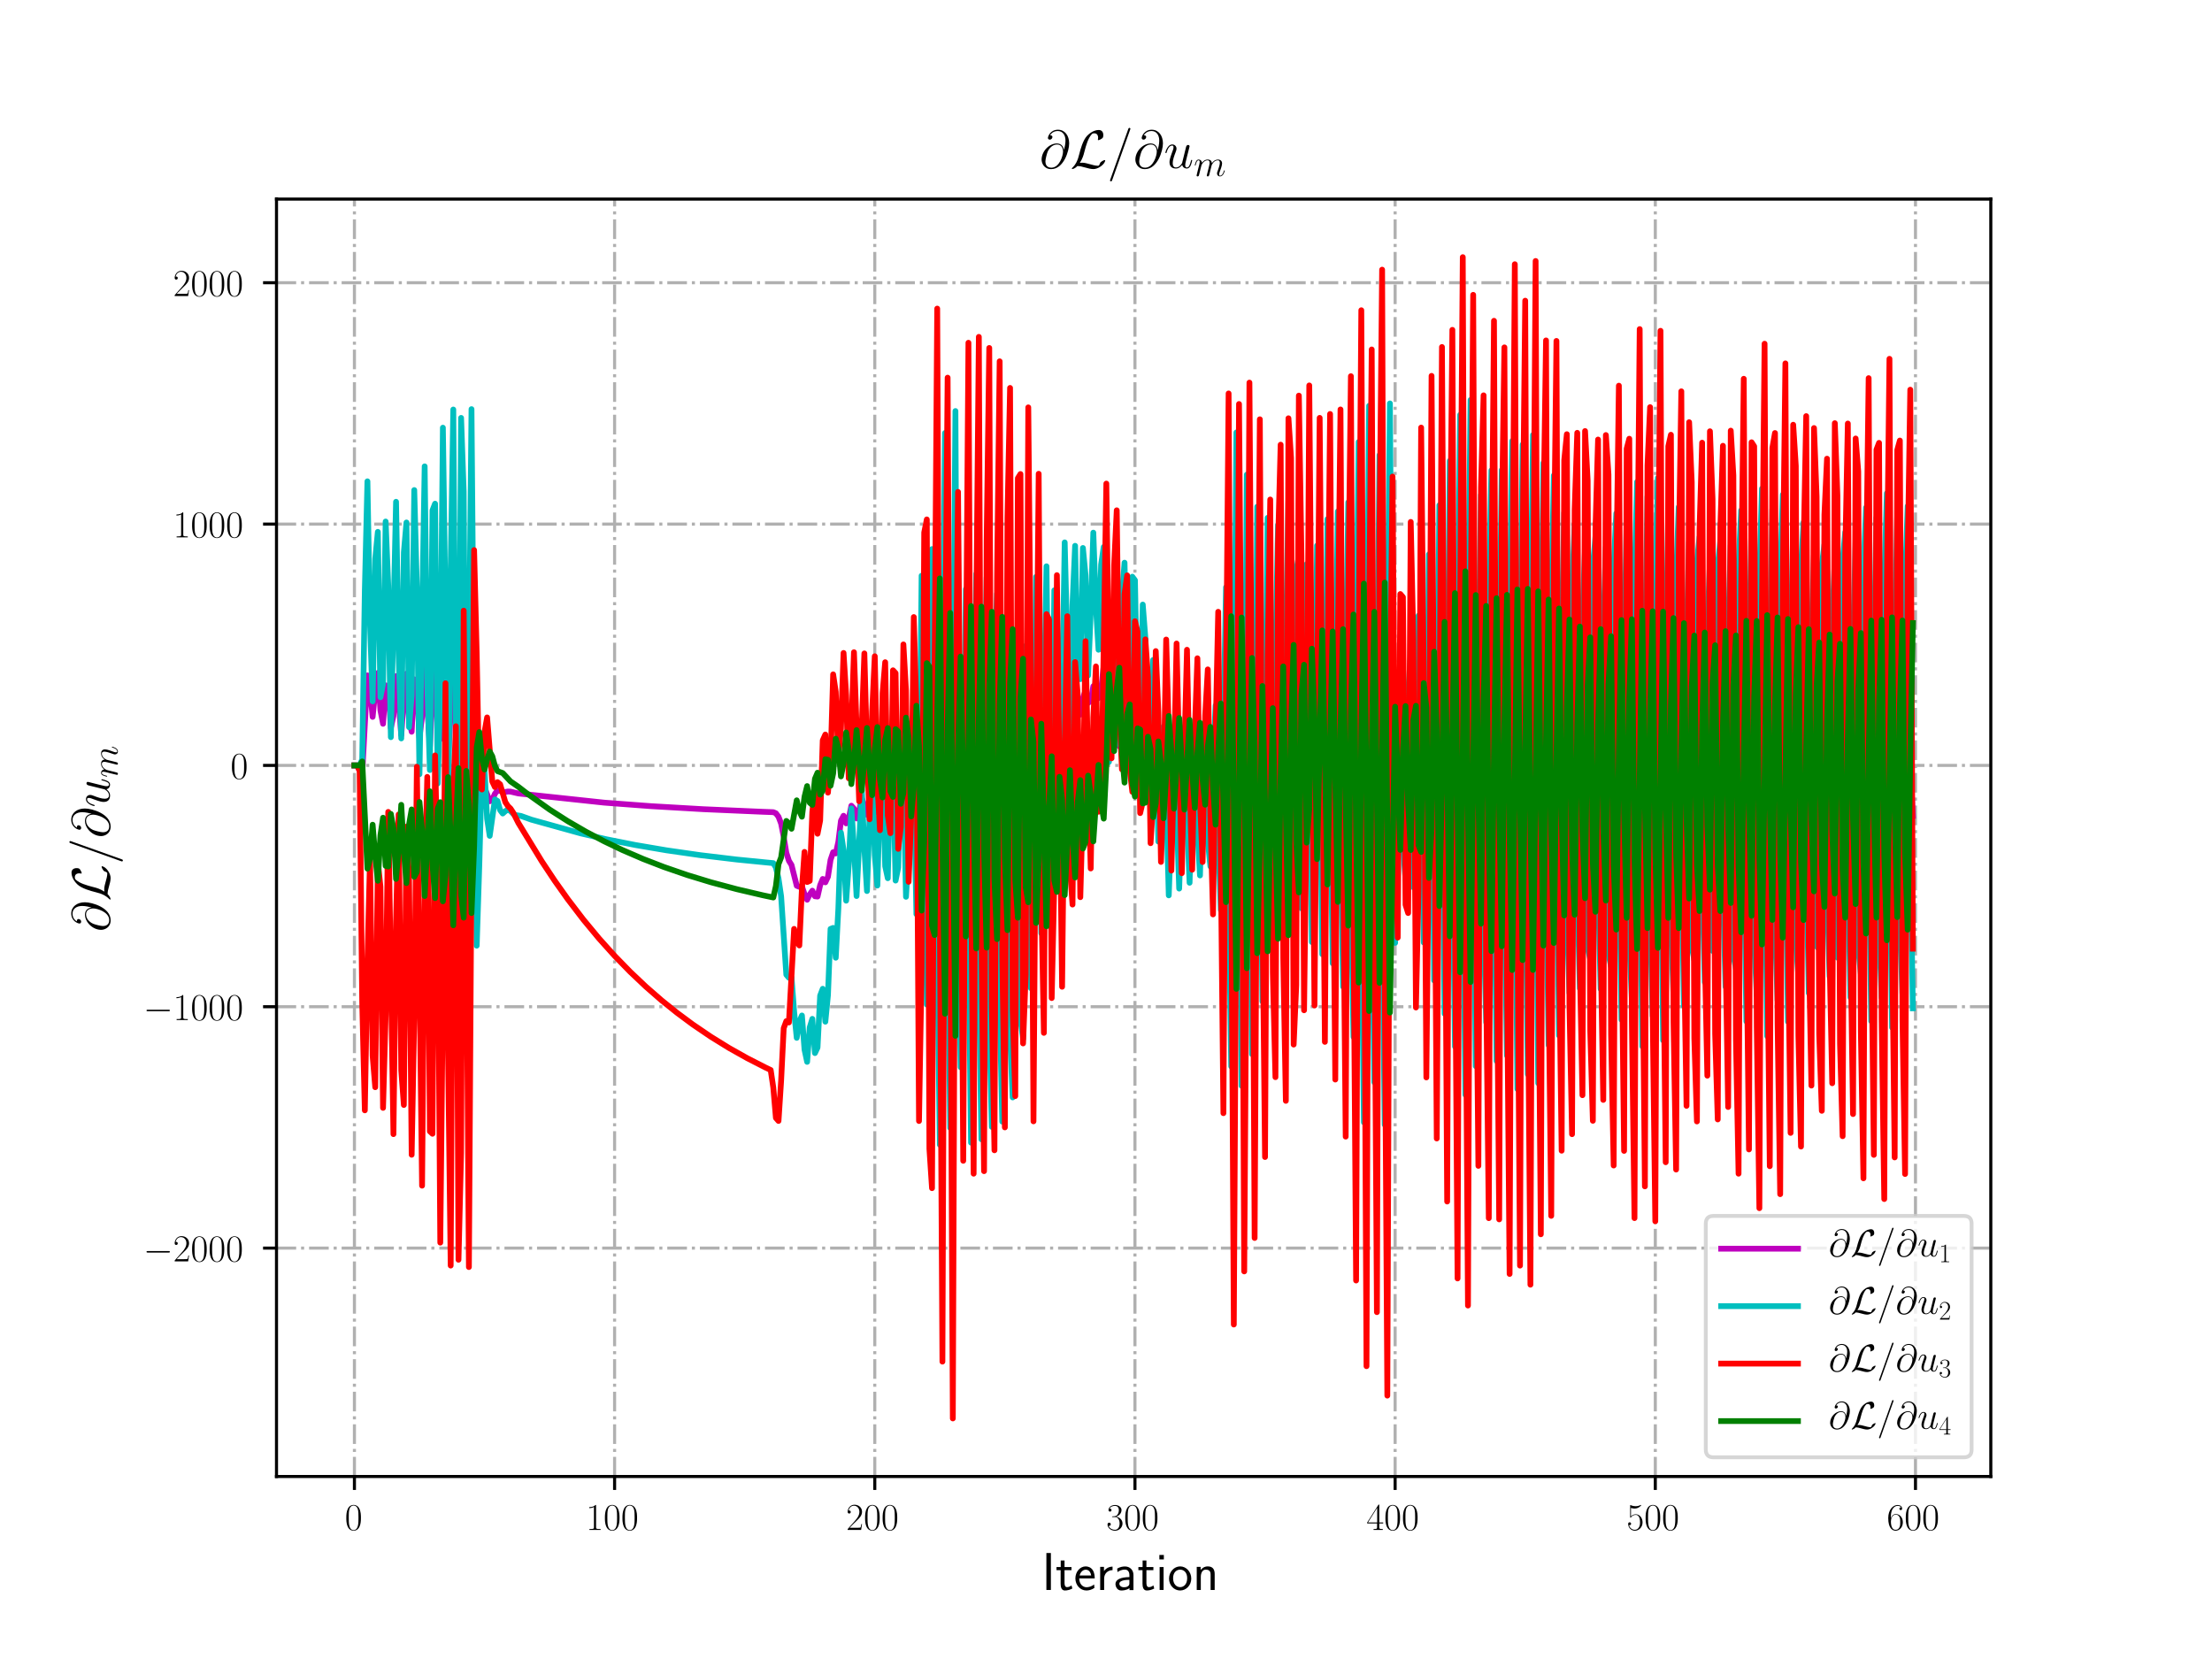 <?xml version="1.0" encoding="utf-8" standalone="no"?>
<!DOCTYPE svg PUBLIC "-//W3C//DTD SVG 1.1//EN"
  "http://www.w3.org/Graphics/SVG/1.1/DTD/svg11.dtd">
<!-- Created with matplotlib (http://matplotlib.org/) -->
<svg height="432pt" version="1.1" viewBox="0 0 576 432" width="576pt" xmlns="http://www.w3.org/2000/svg" xmlns:xlink="http://www.w3.org/1999/xlink">
 <defs>
  <style type="text/css">
*{stroke-linecap:butt;stroke-linejoin:round;}
  </style>
 </defs>
 <g id="figure_1">
  <g id="patch_1">
   <path d="M 0 432 
L 576 432 
L 576 0 
L 0 0 
z
" style="fill:#ffffff;"/>
  </g>
  <g id="axes_1">
   <g id="patch_2">
    <path d="M 72 384.48 
L 518.4 384.48 
L 518.4 51.84 
L 72 51.84 
z
" style="fill:#ffffff;"/>
   </g>
   <g id="matplotlib.axis_1">
    <g id="xtick_1">
     <g id="line2d_1">
      <path clip-path="url(#pa305319099)" d="M 92.291 384.48 
L 92.291 51.84 
" style="fill:none;stroke:#b0b0b0;stroke-dasharray:5.12,1.28,0.8,1.28;stroke-dashoffset:0;stroke-width:0.8;"/>
     </g>
     <g id="line2d_2">
      <defs>
       <path d="M 0 0 
L 0 3.5 
" id="m6093482718" style="stroke:#000000;stroke-width:0.8;"/>
      </defs>
      <g>
       <use style="stroke:#000000;stroke-width:0.8;" x="92.291" xlink:href="#m6093482718" y="384.48"/>
      </g>
     </g>
     <g id="text_1">
      <!-- $0$ -->
      <defs>
       <path d="M 42 31.641 
C 42 37.75 41.906 48.125 37.703 56.109 
C 34 63.109 28.094 65.594 22.906 65.594 
C 18.094 65.594 12 63.406 8.203 56.203 
C 4.203 48.719 3.797 39.438 3.797 31.641 
C 3.797 25.953 3.906 17.281 7 9.672 
C 11.297 -0.609 19 -2 22.906 -2 
C 27.5 -2 34.5 -0.109 38.594 9.375 
C 41.594 16.281 42 24.359 42 31.641 
z
M 22.906 -0.406 
C 16.5 -0.406 12.703 5.078 11.297 12.688 
C 10.203 18.562 10.203 27.156 10.203 32.75 
C 10.203 40.438 10.203 46.828 11.5 52.922 
C 13.406 61.391 19 64 22.906 64 
C 27 64 32.297 61.297 34.203 53.125 
C 35.5 47.438 35.594 40.734 35.594 32.75 
C 35.594 26.25 35.594 18.266 34.406 12.375 
C 32.297 1.484 26.406 -0.406 22.906 -0.406 
z
" id="CMR17-48"/>
      </defs>
      <g transform="translate(89.8 398.398)scale(0.1 -0.1)">
       <use transform="scale(0.996)" xlink:href="#CMR17-48"/>
      </g>
     </g>
    </g>
    <g id="xtick_2">
     <g id="line2d_3">
      <path clip-path="url(#pa305319099)" d="M 160.04 384.48 
L 160.04 51.84 
" style="fill:none;stroke:#b0b0b0;stroke-dasharray:5.12,1.28,0.8,1.28;stroke-dashoffset:0;stroke-width:0.8;"/>
     </g>
     <g id="line2d_4">
      <g>
       <use style="stroke:#000000;stroke-width:0.8;" x="160.04" xlink:href="#m6093482718" y="384.48"/>
      </g>
     </g>
     <g id="text_2">
      <!-- $100$ -->
      <defs>
       <path d="M 26.594 63.406 
C 26.594 65.5 26.5 65.5 25.094 65.5 
C 21.203 61.188 15.297 59.797 9.703 59.797 
C 9.406 59.797 8.906 59.797 8.797 59.5 
C 8.703 59.297 8.703 59.094 8.703 57 
C 11.797 57 17 57.594 21 59.984 
L 21 7.203 
C 21 3.688 20.797 2.5 12.203 2.5 
L 9.203 2.5 
L 9.203 0 
C 14 0 19 0 23.797 0 
C 28.594 0 33.594 0 38.406 0 
L 38.406 2.5 
L 35.406 2.5 
C 26.797 2.5 26.594 3.594 26.594 7.156 
z
" id="CMR17-49"/>
      </defs>
      <g transform="translate(152.568 398.398)scale(0.1 -0.1)">
       <use transform="scale(0.996)" xlink:href="#CMR17-49"/>
       <use transform="translate(45.69 0)scale(0.996)" xlink:href="#CMR17-48"/>
       <use transform="translate(91.381 0)scale(0.996)" xlink:href="#CMR17-48"/>
      </g>
     </g>
    </g>
    <g id="xtick_3">
     <g id="line2d_5">
      <path clip-path="url(#pa305319099)" d="M 227.789 384.48 
L 227.789 51.84 
" style="fill:none;stroke:#b0b0b0;stroke-dasharray:5.12,1.28,0.8,1.28;stroke-dashoffset:0;stroke-width:0.8;"/>
     </g>
     <g id="line2d_6">
      <g>
       <use style="stroke:#000000;stroke-width:0.8;" x="227.789" xlink:href="#m6093482718" y="384.48"/>
      </g>
     </g>
     <g id="text_3">
      <!-- $200$ -->
      <defs>
       <path d="M 41.703 15.453 
L 39.906 15.453 
C 38.906 8.375 38.094 7.172 37.703 6.562 
C 37.203 5.766 30 5.766 28.594 5.766 
L 9.406 5.766 
C 13 9.672 20 16.75 28.5 24.953 
C 34.594 30.734 41.703 37.531 41.703 47.422 
C 41.703 59.219 32.297 66 21.797 66 
C 10.797 66 4.094 56.312 4.094 47.344 
C 4.094 43.438 7 42.938 8.203 42.938 
C 9.203 42.938 12.203 43.547 12.203 47.031 
C 12.203 50.109 9.594 51 8.203 51 
C 7.594 51 7 50.906 6.594 50.703 
C 8.5 59.219 14.297 63.406 20.406 63.406 
C 29.094 63.406 34.797 56.516 34.797 47.422 
C 34.797 38.734 29.703 31.25 24 24.75 
L 4.094 2.281 
L 4.094 0 
L 39.297 0 
z
" id="CMR17-50"/>
      </defs>
      <g transform="translate(220.317 398.398)scale(0.1 -0.1)">
       <use transform="scale(0.996)" xlink:href="#CMR17-50"/>
       <use transform="translate(45.69 0)scale(0.996)" xlink:href="#CMR17-48"/>
       <use transform="translate(91.381 0)scale(0.996)" xlink:href="#CMR17-48"/>
      </g>
     </g>
    </g>
    <g id="xtick_4">
     <g id="line2d_7">
      <path clip-path="url(#pa305319099)" d="M 295.539 384.48 
L 295.539 51.84 
" style="fill:none;stroke:#b0b0b0;stroke-dasharray:5.12,1.28,0.8,1.28;stroke-dashoffset:0;stroke-width:0.8;"/>
     </g>
     <g id="line2d_8">
      <g>
       <use style="stroke:#000000;stroke-width:0.8;" x="295.539" xlink:href="#m6093482718" y="384.48"/>
      </g>
     </g>
     <g id="text_4">
      <!-- $300$ -->
      <defs>
       <path d="M 22.094 33.703 
C 31 33.703 34.906 25.969 34.906 17.031 
C 34.906 5 28.5 0.391 22.703 0.391 
C 17.406 0.391 8.797 3.031 6.094 10.828 
C 6.594 10.625 7.094 10.625 7.594 10.625 
C 10 10.625 11.797 12.219 11.797 14.812 
C 11.797 17.703 9.594 19 7.594 19 
C 5.906 19 3.297 18.203 3.297 14.469 
C 3.297 5.234 12.297 -2 22.906 -2 
C 34 -2 42.5 6.719 42.5 16.953 
C 42.5 26.672 34.5 33.703 25 34.797 
C 32.594 36.375 39.906 43.062 39.906 52.016 
C 39.906 59.688 32 65.297 23 65.297 
C 13.906 65.297 5.906 59.828 5.906 52.016 
C 5.906 48.594 8.5 48 9.797 48 
C 11.906 48 13.703 49.297 13.703 51.891 
C 13.703 54.469 11.906 55.766 9.797 55.766 
C 9.406 55.766 8.906 55.766 8.5 55.578 
C 11.406 61.859 19.297 63 22.797 63 
C 26.297 63 32.906 61.328 32.906 51.875 
C 32.906 49.109 32.5 44.188 29.094 39.844 
C 26.094 36 22.703 36 19.406 35.688 
C 18.906 35.688 16.594 35.453 16.203 35.453 
C 15.5 35.359 15.094 35.266 15.094 34.5 
C 15.094 33.797 15.203 33.703 17.203 33.703 
z
" id="CMR17-51"/>
      </defs>
      <g transform="translate(288.067 398.398)scale(0.1 -0.1)">
       <use transform="scale(0.996)" xlink:href="#CMR17-51"/>
       <use transform="translate(45.69 0)scale(0.996)" xlink:href="#CMR17-48"/>
       <use transform="translate(91.381 0)scale(0.996)" xlink:href="#CMR17-48"/>
      </g>
     </g>
    </g>
    <g id="xtick_5">
     <g id="line2d_9">
      <path clip-path="url(#pa305319099)" d="M 363.288 384.48 
L 363.288 51.84 
" style="fill:none;stroke:#b0b0b0;stroke-dasharray:5.12,1.28,0.8,1.28;stroke-dashoffset:0;stroke-width:0.8;"/>
     </g>
     <g id="line2d_10">
      <g>
       <use style="stroke:#000000;stroke-width:0.8;" x="363.288" xlink:href="#m6093482718" y="384.48"/>
      </g>
     </g>
     <g id="text_5">
      <!-- $400$ -->
      <defs>
       <path d="M 33.594 64.406 
C 33.594 66.5 33.5 66.5 31.703 66.5 
L 2 19.594 
L 2 17 
L 27.797 17 
L 27.797 7.141 
C 27.797 3.5 27.594 2.5 20.594 2.5 
L 18.703 2.5 
L 18.703 0 
C 21.906 0 27.297 0 30.703 0 
C 34.094 0 39.5 0 42.703 0 
L 42.703 2.5 
L 40.797 2.5 
C 33.797 2.5 33.594 3.5 33.594 7.141 
L 33.594 17 
L 43.797 17 
L 43.797 19.594 
L 33.594 19.594 
z
M 28.094 57.859 
L 28.094 19.594 
L 4 19.594 
z
" id="CMR17-52"/>
      </defs>
      <g transform="translate(355.816 398.398)scale(0.1 -0.1)">
       <use transform="scale(0.996)" xlink:href="#CMR17-52"/>
       <use transform="translate(45.69 0)scale(0.996)" xlink:href="#CMR17-48"/>
       <use transform="translate(91.381 0)scale(0.996)" xlink:href="#CMR17-48"/>
      </g>
     </g>
    </g>
    <g id="xtick_6">
     <g id="line2d_11">
      <path clip-path="url(#pa305319099)" d="M 431.037 384.48 
L 431.037 51.84 
" style="fill:none;stroke:#b0b0b0;stroke-dasharray:5.12,1.28,0.8,1.28;stroke-dashoffset:0;stroke-width:0.8;"/>
     </g>
     <g id="line2d_12">
      <g>
       <use style="stroke:#000000;stroke-width:0.8;" x="431.037" xlink:href="#m6093482718" y="384.48"/>
      </g>
     </g>
     <g id="text_6">
      <!-- $500$ -->
      <defs>
       <path d="M 11.406 57.688 
C 12.406 57.281 16.5 56 20.703 56 
C 30 56 35.094 61.109 38 64.062 
C 38 64.953 38 65.5 37.406 65.5 
C 37.297 65.5 37.094 65.5 36.297 65.047 
C 32.797 63.406 28.703 62.078 23.703 62.078 
C 20.703 62.078 16.203 62.484 11.297 64.672 
C 10.203 65.172 10 65.172 9.906 65.172 
C 9.406 65.172 9.297 65.062 9.297 63.078 
L 9.297 34.422 
C 9.297 32.641 9.297 32.141 10.297 32.141 
C 10.797 32.141 11 32.344 11.5 33.031 
C 14.703 37.516 19.094 39.406 24.094 39.406 
C 27.594 39.406 35.094 37.219 35.094 20.141 
C 35.094 16.953 35.094 11.172 32.094 6.578 
C 29.594 2.484 25.703 0.391 21.406 0.391 
C 14.797 0.391 8.094 5 6.297 12.719 
C 6.703 12.609 7.5 12.422 7.906 12.422 
C 9.203 12.422 11.703 13.125 11.703 16.219 
C 11.703 18.906 9.797 20 7.906 20 
C 5.594 20 4.094 18.594 4.094 15.797 
C 4.094 7.094 11 -2 21.594 -2 
C 31.906 -2 41.703 6.875 41.703 19.75 
C 41.703 31.719 33.906 41 24.203 41 
C 19.094 41 14.797 39.109 11.406 35.531 
z
" id="CMR17-53"/>
      </defs>
      <g transform="translate(423.565 398.398)scale(0.1 -0.1)">
       <use transform="scale(0.996)" xlink:href="#CMR17-53"/>
       <use transform="translate(45.69 0)scale(0.996)" xlink:href="#CMR17-48"/>
       <use transform="translate(91.381 0)scale(0.996)" xlink:href="#CMR17-48"/>
      </g>
     </g>
    </g>
    <g id="xtick_7">
     <g id="line2d_13">
      <path clip-path="url(#pa305319099)" d="M 498.787 384.48 
L 498.787 51.84 
" style="fill:none;stroke:#b0b0b0;stroke-dasharray:5.12,1.28,0.8,1.28;stroke-dashoffset:0;stroke-width:0.8;"/>
     </g>
     <g id="line2d_14">
      <g>
       <use style="stroke:#000000;stroke-width:0.8;" x="498.787" xlink:href="#m6093482718" y="384.48"/>
      </g>
     </g>
     <g id="text_7">
      <!-- $600$ -->
      <defs>
       <path d="M 10.594 34 
C 10.594 57.656 21.797 63 28.297 63 
C 30.406 63 35.5 62.641 37.5 59 
C 35.906 59 32.906 59 32.906 55.516 
C 32.906 52.828 35.094 51.922 36.5 51.922 
C 37.406 51.922 40.094 52.312 40.094 55.625 
C 40.094 61.781 35.094 65.297 28.203 65.297 
C 16.297 65.297 3.797 52.969 3.797 31 
C 3.797 3.953 15.094 -2 23.094 -2 
C 32.797 -2 42 6.672 42 20.047 
C 42 32.516 33.906 41.594 23.703 41.594 
C 17.594 41.594 13.094 37.609 10.594 30.625 
z
M 23.094 0.391 
C 10.797 0.391 10.797 18.75 10.797 22.438 
C 10.797 29.625 14.203 40 23.5 40 
C 25.203 40 30.094 40 33.406 33.125 
C 35.203 29.219 35.203 25.141 35.203 20.141 
C 35.203 14.75 35.203 10.781 33.094 6.781 
C 30.906 2.672 27.703 0.391 23.094 0.391 
z
" id="CMR17-54"/>
      </defs>
      <g transform="translate(491.315 398.398)scale(0.1 -0.1)">
       <use transform="scale(0.996)" xlink:href="#CMR17-54"/>
       <use transform="translate(45.69 0)scale(0.996)" xlink:href="#CMR17-48"/>
       <use transform="translate(91.381 0)scale(0.996)" xlink:href="#CMR17-48"/>
      </g>
     </g>
    </g>
    <g id="text_8">
     <!-- Iteration -->
     <defs>
      <path d="M 17.094 69 
L 8.703 69 
L 8.703 0 
L 17.094 0 
z
" id="CMSS17-73"/>
      <path d="M 16.703 37 
L 29.703 37 
L 29.703 42.766 
L 16.703 42.766 
L 16.703 55 
L 9.594 55 
L 9.594 42.766 
L 1.703 42.766 
L 1.703 37 
L 9.406 37 
L 9.406 11.703 
C 9.406 6 10.703 -1 17.297 -1 
C 22.297 -1 26.906 0.391 31.297 2.688 
L 29.703 8.562 
C 27.297 6.469 24.406 5.266 21.297 5.266 
C 16.906 5.266 16.703 10.875 16.703 13.375 
z
" id="CMSS17-116"/>
      <path d="M 39.094 21.516 
C 39.094 24.844 38.906 31.297 35.703 36.641 
C 32.203 42.391 26.5 44 22.203 44 
C 11.797 44 3 34.188 3 21.484 
C 3 9.094 12.094 -1 23.594 -1 
C 28.094 -1 33.594 0.297 38.594 3.875 
C 38.594 4.281 38.406 6.469 38.297 6.562 
C 38.297 6.766 38 9.844 38 10.25 
C 33.203 6.359 27.703 5.078 23.703 5.078 
C 17.297 5.078 10.406 10.422 10.094 21.516 
z
M 10.906 27 
C 12.203 32.562 16.594 37.828 22.203 37.828 
C 23.703 37.828 30.703 37.828 32.5 27 
z
" id="CMSS17-101"/>
      <path d="M 14.906 21.297 
C 14.906 30.703 21.797 37 30.594 37 
L 30.594 43.578 
C 24.203 43.578 18.203 40.391 14.594 35.203 
L 14.594 43.094 
L 7.5 43.094 
L 7.5 0 
L 14.906 0 
z
" id="CMSS17-114"/>
      <path d="M 37.594 27.984 
C 37.594 37.375 30.906 43.875 21.906 43.875 
C 17.5 43.875 12.703 43.078 7.203 39.891 
L 7.797 33.359 
C 10.297 35.125 14.594 38 21.797 38 
C 26.906 38 30 34.062 30 27.844 
L 30 24 
C 14 24 4 19.344 4 11.344 
C 4 7.203 6.5 -1 14.797 -1 
C 16.297 -1 24.406 -1 30.203 3.391 
L 30.203 -0.297 
L 37.594 -0.297 
z
M 30 12.75 
C 30 10.953 30 8.562 27 6.781 
C 24.406 5.078 21.094 5.078 19.703 5.078 
C 14.703 5.078 11.297 7.984 11.297 11.625 
C 11.297 18.922 26.906 18.922 30 18.922 
z
" id="CMSS17-97"/>
      <path d="M 15.297 65.359 
L 6.906 65.359 
L 6.906 57 
L 15.297 57 
z
M 14.797 42.797 
L 7.406 42.797 
L 7.406 0 
L 14.797 0 
z
" id="CMSS17-105"/>
      <path d="M 44.203 21.188 
C 44.203 34 34.703 44 23.5 44 
C 12 44 2.703 33.703 2.703 21.188 
C 2.703 8.5 12.297 -1 23.406 -1 
C 34.797 -1 44.203 8.797 44.203 21.188 
z
M 23.5 5.266 
C 16.406 5.266 10.297 11.078 10.297 22 
C 10.297 33.609 17.406 37.922 23.406 37.922 
C 29.906 37.922 36.594 33.219 36.594 22 
C 36.594 10.672 30.094 5.266 23.5 5.266 
z
" id="CMSS17-111"/>
      <path d="M 40.906 29.328 
C 40.906 35.672 39.406 44 28.094 44 
C 21.703 44 17.5 40.719 14.703 37.328 
L 14.703 43.094 
L 7.406 43.094 
L 7.406 0 
L 15 0 
L 15 24.359 
C 15 30.688 17.406 37.938 24.203 37.938 
C 33 37.938 33.297 32 33.297 28.578 
L 33.297 0 
L 40.906 0 
z
" id="CMSS17-110"/>
     </defs>
     <g transform="translate(271.264 414.022)scale(0.14 -0.14)">
      <use transform="scale(0.996)" xlink:href="#CMSS17-73"/>
      <use transform="translate(25.784 0)scale(0.996)" xlink:href="#CMSS17-116"/>
      <use transform="translate(59.615 0)scale(0.996)" xlink:href="#CMSS17-101"/>
      <use transform="translate(101.254 0)scale(0.996)" xlink:href="#CMSS17-114"/>
      <use transform="translate(133.164 0)scale(0.996)" xlink:href="#CMSS17-97"/>
      <use transform="translate(178.086 0)scale(0.996)" xlink:href="#CMSS17-116"/>
      <use transform="translate(211.918 0)scale(0.996)" xlink:href="#CMSS17-105"/>
      <use transform="translate(234.098 0)scale(0.996)" xlink:href="#CMSS17-111"/>
      <use transform="translate(280.942 0)scale(0.996)" xlink:href="#CMSS17-110"/>
     </g>
    </g>
   </g>
   <g id="matplotlib.axis_2">
    <g id="ytick_1">
     <g id="line2d_15">
      <path clip-path="url(#pa305319099)" d="M 72 324.998 
L 518.4 324.998 
" style="fill:none;stroke:#b0b0b0;stroke-dasharray:5.12,1.28,0.8,1.28;stroke-dashoffset:0;stroke-width:0.8;"/>
     </g>
     <g id="line2d_16">
      <defs>
       <path d="M 0 0 
L -3.5 0 
" id="m1e15ca400e" style="stroke:#000000;stroke-width:0.8;"/>
      </defs>
      <g>
       <use style="stroke:#000000;stroke-width:0.8;" x="72" xlink:href="#m1e15ca400e" y="324.998"/>
      </g>
     </g>
     <g id="text_9">
      <!-- $-2000$ -->
      <defs>
       <path d="M 65.906 23 
C 67.594 23 69.406 23 69.406 25 
C 69.406 27 67.594 27 65.906 27 
L 11.797 27 
C 10.094 27 8.297 27 8.297 25 
C 8.297 23 10.094 23 11.797 23 
z
" id="CMSY10-0"/>
      </defs>
      <g transform="translate(37.326 328.458)scale(0.1 -0.1)">
       <use transform="scale(0.996)" xlink:href="#CMSY10-0"/>
       <use transform="translate(77.487 0)scale(0.996)" xlink:href="#CMR17-50"/>
       <use transform="translate(123.178 0)scale(0.996)" xlink:href="#CMR17-48"/>
       <use transform="translate(168.868 0)scale(0.996)" xlink:href="#CMR17-48"/>
       <use transform="translate(214.559 0)scale(0.996)" xlink:href="#CMR17-48"/>
      </g>
     </g>
    </g>
    <g id="ytick_2">
     <g id="line2d_17">
      <path clip-path="url(#pa305319099)" d="M 72 262.155 
L 518.4 262.155 
" style="fill:none;stroke:#b0b0b0;stroke-dasharray:5.12,1.28,0.8,1.28;stroke-dashoffset:0;stroke-width:0.8;"/>
     </g>
     <g id="line2d_18">
      <g>
       <use style="stroke:#000000;stroke-width:0.8;" x="72" xlink:href="#m1e15ca400e" y="262.155"/>
      </g>
     </g>
     <g id="text_10">
      <!-- $-1000$ -->
      <g transform="translate(37.326 265.615)scale(0.1 -0.1)">
       <use transform="scale(0.996)" xlink:href="#CMSY10-0"/>
       <use transform="translate(77.487 0)scale(0.996)" xlink:href="#CMR17-49"/>
       <use transform="translate(123.178 0)scale(0.996)" xlink:href="#CMR17-48"/>
       <use transform="translate(168.868 0)scale(0.996)" xlink:href="#CMR17-48"/>
       <use transform="translate(214.559 0)scale(0.996)" xlink:href="#CMR17-48"/>
      </g>
     </g>
    </g>
    <g id="ytick_3">
     <g id="line2d_19">
      <path clip-path="url(#pa305319099)" d="M 72 199.312 
L 518.4 199.312 
" style="fill:none;stroke:#b0b0b0;stroke-dasharray:5.12,1.28,0.8,1.28;stroke-dashoffset:0;stroke-width:0.8;"/>
     </g>
     <g id="line2d_20">
      <g>
       <use style="stroke:#000000;stroke-width:0.8;" x="72" xlink:href="#m1e15ca400e" y="199.312"/>
      </g>
     </g>
     <g id="text_11">
      <!-- $0$ -->
      <g transform="translate(60.019 202.772)scale(0.1 -0.1)">
       <use transform="scale(0.996)" xlink:href="#CMR17-48"/>
      </g>
     </g>
    </g>
    <g id="ytick_4">
     <g id="line2d_21">
      <path clip-path="url(#pa305319099)" d="M 72 136.469 
L 518.4 136.469 
" style="fill:none;stroke:#b0b0b0;stroke-dasharray:5.12,1.28,0.8,1.28;stroke-dashoffset:0;stroke-width:0.8;"/>
     </g>
     <g id="line2d_22">
      <g>
       <use style="stroke:#000000;stroke-width:0.8;" x="72" xlink:href="#m1e15ca400e" y="136.469"/>
      </g>
     </g>
     <g id="text_12">
      <!-- $1000$ -->
      <g transform="translate(45.075 139.928)scale(0.1 -0.1)">
       <use transform="scale(0.996)" xlink:href="#CMR17-49"/>
       <use transform="translate(45.69 0)scale(0.996)" xlink:href="#CMR17-48"/>
       <use transform="translate(91.381 0)scale(0.996)" xlink:href="#CMR17-48"/>
       <use transform="translate(137.071 0)scale(0.996)" xlink:href="#CMR17-48"/>
      </g>
     </g>
    </g>
    <g id="ytick_5">
     <g id="line2d_23">
      <path clip-path="url(#pa305319099)" d="M 72 73.626 
L 518.4 73.626 
" style="fill:none;stroke:#b0b0b0;stroke-dasharray:5.12,1.28,0.8,1.28;stroke-dashoffset:0;stroke-width:0.8;"/>
     </g>
     <g id="line2d_24">
      <g>
       <use style="stroke:#000000;stroke-width:0.8;" x="72" xlink:href="#m1e15ca400e" y="73.626"/>
      </g>
     </g>
     <g id="text_13">
      <!-- $2000$ -->
      <g transform="translate(45.075 77.085)scale(0.1 -0.1)">
       <use transform="scale(0.996)" xlink:href="#CMR17-50"/>
       <use transform="translate(45.69 0)scale(0.996)" xlink:href="#CMR17-48"/>
       <use transform="translate(91.381 0)scale(0.996)" xlink:href="#CMR17-48"/>
       <use transform="translate(137.071 0)scale(0.996)" xlink:href="#CMR17-48"/>
      </g>
     </g>
    </g>
    <g id="text_14">
     <!-- $\partial \mathcal{L}/ \partial u_{m}$ -->
     <defs>
      <path d="M 45.406 33.516 
C 44.797 39.125 41.297 45.859 32.297 45.859 
C 18.203 45.859 3.797 31.516 3.797 15.562 
C 3.797 9.438 8 -2.094 21.594 -2.094 
C 45.203 -2.094 55.297 32.297 55.297 46 
C 55.297 60.406 47.203 71.5 34.406 71.5 
C 19.906 71.5 15.594 58.797 15.594 56.094 
C 15.594 55.203 16.203 53 19 53 
C 22.5 53 24 56.203 24 57.906 
C 24 61 20.906 61 19.594 61 
C 23.703 68.406 31.297 69.094 34 69.094 
C 42.797 69.094 48.406 62.109 48.406 50.969 
C 48.406 44.578 46.5 37.188 45.5 33.516 
z
M 21.906 0.594 
C 12.5 0.594 10.906 8.031 10.906 12.25 
C 10.906 16.656 13.703 27 15.203 30.703 
C 16.5 33.719 22.203 43.859 32.594 43.859 
C 41.703 43.859 43.797 35.922 43.797 30.516 
C 43.797 23.078 37.297 0.594 21.906 0.594 
z
" id="CMMI12-64"/>
      <path d="M 18 9.531 
C 23.406 17.984 25.094 24.406 26.406 29.734 
C 29.906 43.594 33.703 55.656 39.906 62.578 
C 41.094 63.906 41.906 64.797 45.094 64.797 
C 52 64.797 52.203 57.875 52.203 56.453 
C 52.203 54.656 51.703 53.234 51.703 52.734 
C 51.703 52.031 52.297 52.031 52.406 52.031 
C 54 52.031 56.703 53.141 59.203 54.953 
C 61 56.359 61.906 57.359 61.906 61.469 
C 61.906 66.891 59.094 71 53.5 71 
C 50.297 71 41.5 70.203 31.703 60.25 
C 23.703 52.016 19 33.938 17.094 26.406 
C 15.297 19.5 14.5 16.375 11.5 10.344 
C 10.797 9.156 8.203 4.734 6.797 3.422 
C 4.094 0.922 3.094 -0.891 3.094 -1.391 
C 3.094 -1.594 3.297 -2 4 -2 
C 4.406 -2 6.5 -1.594 9.094 0.078 
C 10.797 1.062 11 1.25 13.297 3.609 
C 18.297 3.609 21.797 2.703 28.094 0.906 
C 33.203 -0.5 38.297 -2 43.406 -2 
C 51.5 -2 59.703 4.125 62.906 8.531 
C 64.906 11.234 65.5 13.75 65.5 14.047 
C 65.5 14.75 64.906 14.75 64.797 14.75 
C 63.203 14.75 60.797 13.656 59.094 12.438 
C 56.406 10.734 56.203 10.141 55.594 8.422 
C 55.094 6.812 54.5 6.016 54.094 5.406 
C 53.297 4.203 53.203 4.203 51.703 4.203 
C 46.906 4.203 41.906 5.719 35.297 7.516 
C 32.5 8.312 27 9.938 22 9.938 
C 20.703 9.938 19.297 9.828 18 9.531 
z
" id="CMSY10-76"/>
      <path d="M 42.906 71.281 
C 42.906 71.391 43.5 72.906 43.5 73.094 
C 43.5 74.297 42.5 75 41.703 75 
C 41.203 75 40.297 75 39.5 72.797 
L 6 -21.297 
C 6 -21.406 5.406 -22.891 5.406 -23.094 
C 5.406 -24.297 6.406 -25 7.203 -25 
C 7.797 -25 8.703 -24.891 9.406 -22.797 
z
" id="CMMI12-61"/>
      <path d="M 34.094 5.781 
C 35.406 0.203 40.203 -1 42.594 -1 
C 45.797 -1 48.203 1.094 49.797 4.484 
C 51.5 8.078 52.797 13.969 52.797 14.266 
C 52.797 14.766 52.406 15.172 51.797 15.172 
C 50.906 15.172 50.797 14.672 50.406 13.172 
C 48.594 6.281 46.797 1 42.797 1 
C 39.797 1 39.797 4.297 39.797 5.594 
C 39.797 7.891 40.094 8.875 41.094 13.078 
C 41.797 15.766 42.5 18.453 43.094 21.25 
L 47.203 37.516 
C 47.906 40.016 47.906 40.219 47.906 40.516 
C 47.906 42.016 46.703 43.016 45.203 43.016 
C 42.297 43.016 41.594 40.516 41 38.016 
C 40 34.125 34.594 12.672 33.906 9.188 
C 33.797 9.188 29.906 1 22.594 1 
C 17.406 1 16.406 5.484 16.406 9.188 
C 16.406 14.875 19.203 22.844 21.797 29.531 
C 23 32.734 23.5 34.031 23.5 36.016 
C 23.5 40.312 20.406 44 15.594 44 
C 6.406 44 2.703 29.531 2.703 28.734 
C 2.703 28.344 3.094 27.844 3.797 27.844 
C 4.703 27.844 4.797 28.234 5.203 29.625 
C 7.594 38.141 11.5 41.906 15.297 41.906 
C 16.297 41.906 17.906 41.906 17.906 38.719 
C 17.906 36.125 16.797 33.234 15.297 29.438 
C 10.906 17.562 10.406 13.766 10.406 10.781 
C 10.406 0.594 18.094 -1 22.203 -1 
C 28.594 -1 32.094 3.391 34.094 5.781 
z
" id="CMMI12-117"/>
      <path d="M 20.594 29.234 
C 20.797 29.844 23.297 34.828 27 38.016 
C 29.594 40.406 33 42.016 36.906 42.016 
C 40.906 42.016 42.297 39.016 42.297 35.031 
C 42.297 34.422 42.297 32.438 41.094 27.734 
L 38.594 17.469 
C 37.797 14.469 35.906 7.078 35.703 5.984 
C 35.297 4.484 34.703 1.891 34.703 1.5 
C 34.703 0.094 35.797 -1 37.297 -1 
C 40.297 -1 40.797 1.297 41.703 4.891 
L 47.703 28.734 
C 47.906 29.531 53.094 42.016 64.094 42.016 
C 68.094 42.016 69.5 39.016 69.5 35.031 
C 69.5 29.438 65.594 18.562 63.406 12.578 
C 62.5 10.172 62 8.875 62 7.078 
C 62 2.594 65.094 -1 69.906 -1 
C 79.203 -1 82.703 13.672 82.703 14.266 
C 82.703 14.766 82.297 15.172 81.703 15.172 
C 80.797 15.172 80.703 14.875 80.203 13.172 
C 77.906 5.188 74.203 1 70.203 1 
C 69.203 1 67.594 1 67.594 4.203 
C 67.594 6.812 68.797 10 69.203 11.094 
C 71 15.906 75.5 27.703 75.5 33.516 
C 75.5 39.5 72 44 64.406 44 
C 57.703 44 52.297 40.219 48.297 34.328 
C 48 39.719 44.703 44 37.203 44 
C 28.297 44 23.594 37.734 21.797 35.234 
C 21.5 40.906 17.406 44 13 44 
C 10.094 44 7.797 42.609 5.906 38.812 
C 4.094 35.219 2.703 29.141 2.703 28.734 
C 2.703 28.344 3.094 27.844 3.797 27.844 
C 4.594 27.844 4.703 27.938 5.297 30.234 
C 6.797 36.125 8.703 42.016 12.703 42.016 
C 15 42.016 15.797 40.406 15.797 37.422 
C 15.797 35.219 14.797 31.328 14.094 28.234 
L 11.297 17.469 
C 10.906 15.562 9.797 11.078 9.297 9.281 
C 8.594 6.688 7.5 2 7.5 1.5 
C 7.5 0.094 8.594 -1 10.094 -1 
C 11.297 -1 12.703 -0.406 13.5 1.094 
C 13.703 1.594 14.594 5.094 15.094 7.078 
L 17.297 16.062 
z
" id="CMMI12-109"/>
     </defs>
     <g transform="translate(30.614 242.659)rotate(-90)scale(0.14 -0.14)">
      <use transform="translate(0 14.944)scale(0.996)" xlink:href="#CMMI12-64"/>
      <use transform="translate(56.916 14.944)scale(0.996)" xlink:href="#CMSY10-76"/>
      <use transform="translate(125.63 14.944)scale(0.996)" xlink:href="#CMMI12-61"/>
      <use transform="translate(174.405 14.944)scale(0.996)" xlink:href="#CMMI12-64"/>
      <use transform="translate(231.321 14.944)scale(0.996)" xlink:href="#CMMI12-117"/>
      <use transform="translate(286.841 0)scale(0.697)" xlink:href="#CMMI12-109"/>
     </g>
    </g>
   </g>
   <g id="line2d_25">
    <path clip-path="url(#pa305319099)" d="M 92.291 199.312 
L 92.968 199.312 
L 93.646 200.686 
L 94.323 201.522 
L 95.678 175.871 
L 96.356 179.501 
L 97.033 186.675 
L 97.711 179.956 
L 98.388 175.219 
L 99.066 184.978 
L 99.743 188.472 
L 100.421 178.463 
L 101.098 178.607 
L 101.776 189.53 
L 102.453 186.405 
L 103.131 176.048 
L 103.808 182.493 
L 104.486 191.404 
L 105.163 181.902 
L 105.841 175.408 
L 106.518 187.416 
L 107.196 190.546 
L 107.873 176.883 
L 108.551 177.84 
L 109.228 192.042 
L 109.906 186.557 
L 110.583 173.198 
L 111.938 194.341 
L 112.616 180 
L 113.293 172.845 
L 113.971 190.574 
L 114.648 192.473 
L 115.326 172.802 
L 116.003 177.257 
L 116.681 197.022 
L 117.358 185.647 
L 118.036 168.059 
L 118.713 186.343 
L 119.391 199.266 
L 120.068 175.023 
L 120.746 169.208 
L 121.423 197.701 
L 122.101 193.069 
L 122.778 171.976 
L 123.456 183.559 
L 124.133 204.416 
L 124.811 210.758 
L 125.488 207.274 
L 126.166 205.026 
L 127.521 208.649 
L 128.198 208.241 
L 128.876 206.687 
L 129.553 205.837 
L 130.231 205.948 
L 130.908 206.232 
L 131.585 206.227 
L 132.263 206.107 
L 132.94 206.139 
L 134.973 206.613 
L 157.33 209.006 
L 169.525 209.922 
L 183.075 210.71 
L 198.657 211.389 
L 201.367 211.487 
L 202.045 211.777 
L 202.722 212.674 
L 203.4 214.463 
L 204.077 217.941 
L 204.755 222.042 
L 205.432 224.151 
L 206.11 225.244 
L 207.465 230.65 
L 208.142 230.922 
L 208.82 230.804 
L 209.497 232.811 
L 210.175 234.291 
L 210.852 232.916 
L 211.53 231.931 
L 212.207 233.386 
L 212.885 233.462 
L 213.562 230.505 
L 214.24 228.877 
L 214.917 229.76 
L 215.595 228.304 
L 216.272 223.922 
L 216.95 221.914 
L 217.627 222.231 
L 218.305 219.22 
L 218.982 213.702 
L 219.66 212.422 
L 220.337 214.409 
L 221.015 213.137 
L 221.692 209.807 
L 222.37 210.561 
L 223.047 213.127 
L 223.725 211.169 
L 224.402 207.89 
L 225.079 209.632 
L 225.757 212.2 
L 227.112 206.356 
L 227.789 209.159 
L 228.467 211.472 
L 229.144 207.711 
L 229.822 205.236 
L 230.499 209.099 
L 231.177 210.857 
L 231.854 206.175 
L 232.532 204.514 
L 233.209 209.366 
L 233.887 210.247 
L 234.564 204.725 
L 235.242 204.174 
L 235.919 209.866 
L 236.597 209.552 
L 237.274 203.244 
L 237.952 204.058 
L 238.629 210.509 
L 239.307 203.398 
L 239.984 189.154 
L 240.662 196.95 
L 241.339 213.228 
L 242.017 212.222 
L 243.372 189.14 
L 244.049 208.78 
L 244.727 221.11 
L 245.404 207.027 
L 246.082 195.565 
L 246.759 210.699 
L 247.437 217.294 
L 248.114 207.496 
L 248.792 191.11 
L 249.469 210.204 
L 250.147 217.129 
L 250.824 212.639 
L 251.502 201.272 
L 252.179 211.604 
L 252.857 224.086 
L 254.212 201.027 
L 255.567 224.629 
L 256.244 210.982 
L 256.922 200.702 
L 257.599 215.481 
L 258.277 224.702 
L 258.954 209.107 
L 259.632 200.833 
L 260.309 214.607 
L 260.987 224.175 
L 261.664 210.587 
L 262.342 202.052 
L 263.019 216.297 
L 263.697 223.667 
L 264.374 208.948 
L 265.052 202.39 
L 265.729 214.085 
L 266.407 220.305 
L 267.084 207.141 
L 267.762 201.396 
L 268.439 209.184 
L 269.117 210.99 
L 269.794 199.714 
L 270.472 197.581 
L 271.149 204.862 
L 271.826 201.178 
L 272.504 192.332 
L 273.181 195.093 
L 273.859 199.197 
L 274.536 192.498 
L 275.214 187.895 
L 275.891 192.635 
L 276.569 192.761 
L 277.246 185.931 
L 277.924 185.506 
L 278.601 189.613 
L 279.279 186.636 
L 279.956 181.819 
L 281.311 186.093 
L 281.989 181.771 
L 282.666 179.851 
L 283.344 183.041 
L 284.021 182.57 
L 284.699 178.691 
L 285.376 179.332 
L 286.054 181.797 
L 286.731 179.665 
L 287.409 173.394 
L 288.764 191.439 
L 289.441 191.296 
L 290.119 187.847 
L 290.796 192.052 
L 291.474 194.353 
L 292.151 187.461 
L 292.829 183.207 
L 293.506 188.087 
L 294.184 190.345 
L 294.861 184.73 
L 295.539 183.089 
L 296.216 189.524 
L 296.894 192.012 
L 297.571 187.533 
L 298.249 188.006 
L 298.926 195.304 
L 299.604 197.49 
L 300.281 193.749 
L 300.959 195.763 
L 301.636 203.249 
L 302.314 204.705 
L 302.991 201.416 
L 303.669 204.184 
L 304.346 210.045 
L 305.024 208.322 
L 305.701 203.007 
L 306.379 205.036 
L 307.056 209.807 
L 307.734 207.099 
L 308.411 202.434 
L 309.089 205.352 
L 309.766 209.519 
L 311.121 202.234 
L 312.476 209.25 
L 313.154 205.318 
L 313.831 202.242 
L 314.509 206.331 
L 315.186 208.918 
L 315.864 202.703 
L 316.541 198.747 
L 317.219 205.083 
L 317.896 208.527 
L 318.574 196.446 
L 319.251 189.98 
L 319.928 205.249 
L 320.606 217.744 
L 321.283 205.585 
L 321.961 199.995 
L 322.638 198.367 
L 323.316 214.543 
L 323.993 210.123 
L 324.671 189.941 
L 325.348 195.613 
L 326.026 210.935 
L 326.703 209.388 
L 327.381 194.369 
L 328.058 192.249 
L 328.736 205.357 
L 329.413 202.605 
L 330.091 195.998 
L 330.768 193.55 
L 331.446 201.785 
L 332.123 196.829 
L 332.801 182.918 
L 333.478 196.588 
L 334.156 207.845 
L 334.833 192.024 
L 335.511 185.227 
L 336.188 199.579 
L 336.866 208.66 
L 337.543 191.018 
L 338.221 187.024 
L 338.898 201.351 
L 339.576 206.598 
L 340.253 192.923 
L 340.931 193.341 
L 341.608 205.966 
L 342.286 202.933 
L 342.963 190.813 
L 343.641 197.357 
L 344.318 208.83 
L 344.996 199.612 
L 345.673 188.055 
L 346.351 197.561 
L 347.028 209.216 
L 348.383 187.199 
L 349.738 211.431 
L 350.416 197.075 
L 351.093 187.011 
L 351.771 203.29 
L 352.448 215.714 
L 353.126 195.32 
L 353.803 184.256 
L 354.481 203.637 
L 355.158 219.275 
L 356.513 182.489 
L 357.191 202.301 
L 357.868 217.388 
L 358.546 198.908 
L 359.223 185.565 
L 359.901 202.484 
L 360.578 212.809 
L 361.256 195.267 
L 361.933 183.225 
L 362.611 193.8 
L 363.288 207.137 
L 363.966 204.581 
L 364.643 197.852 
L 365.321 203.657 
L 365.998 208.08 
L 366.675 198.005 
L 367.353 195.105 
L 368.03 204.385 
L 368.708 205.426 
L 369.385 191.876 
L 370.063 192.661 
L 370.74 205.953 
L 371.418 204.611 
L 372.095 189.052 
L 372.773 193.276 
L 373.45 208.095 
L 374.128 202.204 
L 374.805 187.147 
L 375.483 195.813 
L 376.16 210.964 
L 377.515 185.403 
L 378.87 214.37 
L 379.548 194.432 
L 380.225 182.155 
L 381.58 216.211 
L 382.258 196.347 
L 382.935 182.206 
L 384.29 214.403 
L 385.645 188.514 
L 386.323 204.159 
L 387 215.392 
L 387.678 192.96 
L 388.355 184.637 
L 389.71 215.213 
L 390.388 198.198 
L 391.065 186.613 
L 392.42 216.286 
L 393.098 194.187 
L 393.775 183.875 
L 394.453 197.277 
L 395.13 215.505 
L 395.808 199.281 
L 396.485 185.944 
L 397.84 216.05 
L 398.518 195.557 
L 399.195 184.156 
L 399.873 196.566 
L 400.55 214.769 
L 401.228 199.582 
L 401.905 186.933 
L 403.26 214.831 
L 403.938 195.086 
L 404.615 185.856 
L 405.97 213.453 
L 406.648 197.856 
L 407.325 188.581 
L 408.003 203.316 
L 408.68 213.587 
L 409.358 193.135 
L 410.035 187.4 
L 410.713 201.649 
L 411.39 212.66 
L 412.068 195.504 
L 412.745 189.311 
L 413.422 205.261 
L 414.1 212.592 
L 414.777 190.841 
L 415.455 187.126 
L 416.132 201.845 
L 416.81 212.876 
L 417.487 196.108 
L 418.165 189.559 
L 418.842 205.791 
L 419.52 213.18 
L 420.197 190.137 
L 420.875 185.845 
L 422.23 213.502 
L 422.907 197.691 
L 423.585 188.873 
L 424.262 204.88 
L 424.94 214.671 
L 425.617 190.92 
L 426.295 184.724 
L 426.972 197.712 
L 427.65 213.629 
L 428.327 198.956 
L 429.005 188.338 
L 429.682 203.396 
L 430.36 214.756 
L 431.037 192.056 
L 431.715 184.942 
L 432.392 197.435 
L 433.07 213.123 
L 433.747 198.87 
L 434.425 188.855 
L 435.102 203.768 
L 435.78 213.927 
L 436.457 191.889 
L 437.135 186.185 
L 438.49 212.368 
L 439.167 197.421 
L 439.845 189.814 
L 440.522 205.198 
L 441.2 212.62 
L 441.877 190.617 
L 442.555 187.08 
L 443.232 201.223 
L 443.91 212.191 
L 444.587 196.389 
L 445.265 190.341 
L 445.942 205.803 
L 446.62 212.145 
L 447.297 190.284 
L 447.975 187.142 
L 448.652 201.973 
L 449.33 212.838 
L 450.007 195.783 
L 450.685 189.407 
L 451.362 205.751 
L 452.04 213.305 
L 452.717 189.924 
L 453.395 185.676 
L 454.75 213.259 
L 455.427 198.076 
L 456.105 189.145 
L 456.782 204.886 
L 457.46 214.443 
L 458.137 190.785 
L 458.815 185.011 
L 459.492 197.84 
L 460.169 213.165 
L 460.847 198.713 
L 461.524 188.85 
L 462.202 203.963 
L 462.879 214.251 
L 463.557 191.517 
L 464.234 185.53 
L 465.589 212.607 
L 466.267 198.189 
L 466.944 189.457 
L 467.622 204.744 
L 468.299 213.327 
L 468.977 190.87 
L 469.654 186.527 
L 471.009 212.057 
L 471.687 197.139 
L 472.364 190.342 
L 473.042 205.439 
L 473.719 212.143 
L 474.397 190.551 
L 475.074 187.423 
L 475.752 202.057 
L 476.429 212.337 
L 477.107 195.495 
L 477.784 189.899 
L 478.462 205.978 
L 479.139 212.407 
L 479.817 189.758 
L 480.494 186.6 
L 481.172 200.901 
L 481.849 212.839 
L 482.527 196.903 
L 483.204 189.682 
L 483.882 205.479 
L 484.559 213.49 
L 485.237 190.343 
L 485.914 185.716 
L 487.269 213.208 
L 487.947 197.693 
L 488.624 188.871 
L 489.302 204.328 
L 489.979 214.35 
L 490.657 191.381 
L 491.334 185.438 
L 492.689 212.989 
L 493.367 197.933 
L 494.044 188.786 
L 494.722 203.783 
L 495.399 213.854 
L 496.077 191.805 
L 496.754 186.149 
L 498.109 212.459 
L 498.109 212.459 
" style="fill:none;stroke:#bf00bf;stroke-linecap:square;stroke-width:1.5;"/>
   </g>
   <g id="line2d_26">
    <path clip-path="url(#pa305319099)" d="M 92.291 199.312 
L 92.968 199.312 
L 93.646 199.312 
L 94.323 197.755 
L 95.001 153.731 
L 95.678 125.336 
L 96.356 162.463 
L 97.033 182.633 
L 97.711 145.515 
L 98.388 138.497 
L 99.066 181.566 
L 99.743 178.145 
L 100.421 135.804 
L 101.098 152.553 
L 101.776 191.956 
L 103.131 130.662 
L 103.808 170.694 
L 104.486 192.284 
L 105.163 143.834 
L 105.841 136.055 
L 106.518 189.357 
L 107.196 181.064 
L 107.873 127.611 
L 108.551 153.06 
L 109.228 201.609 
L 110.583 121.437 
L 111.261 178.352 
L 111.938 200.512 
L 112.616 132.881 
L 113.293 131.158 
L 113.971 204.023 
L 114.648 182.06 
L 115.326 111.366 
L 116.003 158.223 
L 116.681 218.778 
L 117.358 148.188 
L 118.036 106.639 
L 118.713 196.888 
L 119.391 211.354 
L 120.068 108.82 
L 120.746 128.073 
L 121.423 233.123 
L 122.101 176.271 
L 122.778 106.538 
L 123.456 185.936 
L 124.133 246.253 
L 124.811 225.19 
L 125.488 199.595 
L 126.166 200.335 
L 126.843 213.188 
L 127.521 217.658 
L 128.876 208.168 
L 129.553 208.571 
L 130.231 210.952 
L 130.908 211.834 
L 131.585 211.225 
L 132.263 210.8 
L 132.94 211.211 
L 133.618 211.88 
L 134.295 212.24 
L 135.65 212.467 
L 138.36 213.436 
L 151.233 217.013 
L 158.008 218.563 
L 165.46 220.043 
L 173.59 221.425 
L 182.397 222.689 
L 191.882 223.823 
L 201.367 224.761 
L 202.045 225.888 
L 202.722 228.777 
L 203.4 233.384 
L 204.755 253.806 
L 205.432 254.604 
L 206.11 254.569 
L 206.787 263.415 
L 207.465 270.255 
L 208.142 266.068 
L 208.82 264.433 
L 209.497 273.338 
L 210.175 276.51 
L 210.852 267.521 
L 211.53 265.311 
L 212.207 274.223 
L 212.885 272.776 
L 213.562 259.259 
L 214.24 257.476 
L 214.917 266.046 
L 215.595 259.173 
L 216.272 241.886 
L 216.95 241.627 
L 217.627 249.39 
L 218.305 236.61 
L 218.982 216.818 
L 219.66 221.36 
L 220.337 234.537 
L 221.015 225.123 
L 221.692 210.504 
L 222.37 220.674 
L 223.047 233.326 
L 224.402 205.652 
L 225.079 220.968 
L 225.757 232.025 
L 226.434 212.892 
L 227.112 202.1 
L 227.789 222.667 
L 228.467 230.597 
L 229.144 206.628 
L 229.822 200.063 
L 230.499 225.555 
L 231.177 228.686 
L 231.854 200.346 
L 232.532 199.635 
L 233.209 229.3 
L 233.887 225.932 
L 234.564 194.145 
L 235.242 200.906 
L 235.919 233.523 
L 236.597 222.037 
L 237.274 188.22 
L 237.952 203.283 
L 238.629 238.038 
L 239.307 217.639 
L 239.984 149.919 
L 240.662 186.545 
L 241.339 261.588 
L 242.017 253.922 
L 242.694 142.983 
L 243.372 145.486 
L 244.049 246.13 
L 244.727 298.071 
L 245.404 182.864 
L 246.082 112.761 
L 246.759 240.629 
L 247.437 293.716 
L 248.114 188.854 
L 248.792 107.031 
L 249.469 238.534 
L 250.147 277.909 
L 251.502 153.431 
L 252.179 242.001 
L 252.857 297.542 
L 253.534 199.614 
L 254.212 149.448 
L 254.889 254.085 
L 255.567 296.679 
L 256.244 185.445 
L 256.922 150.371 
L 257.599 266.965 
L 258.277 293.442 
L 258.954 172.616 
L 259.632 154.597 
L 260.309 260.909 
L 260.987 292.068 
L 261.664 182.383 
L 262.342 158.009 
L 263.019 269.686 
L 263.697 285.764 
L 264.374 172.505 
L 265.052 163.574 
L 265.729 265.488 
L 266.407 270.513 
L 267.084 168.206 
L 267.762 173.358 
L 268.439 257.307 
L 269.117 228.675 
L 269.794 150.22 
L 270.472 191.2 
L 271.149 243.013 
L 271.826 183.504 
L 272.504 147.46 
L 273.181 205.41 
L 273.859 214.739 
L 274.536 153.711 
L 275.214 157.518 
L 275.891 206.083 
L 276.569 183.123 
L 277.246 141.235 
L 278.601 194.63 
L 279.279 157.522 
L 279.956 142.126 
L 280.634 176.54 
L 281.311 176.85 
L 281.989 142.691 
L 282.666 149.773 
L 283.344 175.899 
L 284.021 159.355 
L 284.699 138.701 
L 285.376 157.982 
L 286.054 169.194 
L 286.731 147.005 
L 287.409 142.417 
L 288.086 167.088 
L 288.764 198.406 
L 289.441 173.946 
L 290.119 156.435 
L 290.796 187.484 
L 291.474 193.917 
L 292.151 155.228 
L 292.829 146.522 
L 293.506 180.437 
L 294.184 183.731 
L 294.861 150.174 
L 295.539 151.093 
L 296.216 186.409 
L 296.894 186.538 
L 297.571 157.43 
L 298.249 166.122 
L 298.926 200.905 
L 299.604 197.129 
L 300.281 171.85 
L 300.959 186.58 
L 301.636 219.138 
L 302.314 211.052 
L 302.991 189.2 
L 303.669 207.678 
L 304.346 233.151 
L 305.024 214.095 
L 305.701 189.687 
L 307.056 231.385 
L 308.411 189.308 
L 309.089 212.984 
L 309.766 229.869 
L 310.444 204.676 
L 311.121 190.108 
L 311.799 216.138 
L 312.476 227.964 
L 313.154 201.02 
L 313.831 191.649 
L 314.509 218.979 
L 315.186 225.615 
L 315.864 197.914 
L 316.541 183.732 
L 317.219 217.959 
L 317.896 236.952 
L 318.574 189.567 
L 319.251 152.94 
L 319.928 231.987 
L 320.606 277.673 
L 321.961 112.611 
L 323.316 282.749 
L 323.993 217.443 
L 324.671 123.587 
L 326.026 274.498 
L 326.703 218.329 
L 327.381 131.952 
L 328.736 260.746 
L 329.413 191.174 
L 330.091 134.839 
L 330.768 200.725 
L 331.446 240.813 
L 332.123 170.18 
L 332.801 136.669 
L 333.478 217.078 
L 334.156 245.882 
L 334.833 167.428 
L 335.511 130.523 
L 336.188 231.551 
L 336.866 243.514 
L 337.543 148.603 
L 338.221 144.819 
L 338.898 236.541 
L 339.576 227.39 
L 340.253 146.905 
L 340.931 175.483 
L 341.608 245.306 
L 342.286 200.563 
L 342.963 142.071 
L 344.318 248.474 
L 345.673 135.184 
L 346.351 206.176 
L 347.028 250.847 
L 347.706 178.354 
L 348.383 133.164 
L 349.061 218.012 
L 349.738 256.951 
L 350.416 173.158 
L 351.093 130.808 
L 351.771 233.907 
L 352.448 270.006 
L 353.126 169.213 
L 353.803 115.08 
L 354.481 235.198 
L 355.158 292.243 
L 355.836 190.088 
L 356.513 105.67 
L 357.191 234.859 
L 357.868 281.809 
L 358.546 183.941 
L 359.223 118.51 
L 359.901 236.009 
L 360.578 292.862 
L 361.256 173.566 
L 361.933 105.053 
L 362.611 196.438 
L 363.288 245.521 
L 363.966 198.453 
L 364.643 170.187 
L 365.321 220.441 
L 365.998 228.925 
L 366.675 180.367 
L 367.353 170.493 
L 368.03 231.04 
L 368.708 222.754 
L 369.385 160.337 
L 370.063 171.174 
L 370.74 245.424 
L 371.418 216.221 
L 372.095 144.361 
L 372.773 181.205 
L 373.45 255.311 
L 374.128 202.807 
L 374.805 131.558 
L 376.16 263.965 
L 377.515 120.026 
L 378.193 222.097 
L 378.87 272.508 
L 379.548 166.106 
L 380.225 108.02 
L 380.903 221.543 
L 381.58 285.072 
L 382.258 165.28 
L 382.935 104.155 
L 383.613 215.165 
L 384.29 277.625 
L 384.968 173.863 
L 385.645 128.878 
L 386.323 240.731 
L 387 266.208 
L 387.678 154.926 
L 388.355 122.507 
L 389.033 222.043 
L 389.71 276.263 
L 390.388 170.716 
L 391.065 122.372 
L 391.743 234.626 
L 392.42 274.877 
L 393.098 160.044 
L 393.775 114.845 
L 394.453 213.576 
L 395.13 283.575 
L 395.808 174.004 
L 396.485 115.779 
L 397.163 226.028 
L 397.84 279.723 
L 398.518 162.373 
L 399.195 113.262 
L 399.873 210.921 
L 400.55 282.055 
L 401.228 172.228 
L 401.905 120.561 
L 402.583 228.416 
L 403.26 272.165 
L 403.938 158.426 
L 404.615 123.805 
L 405.293 219.703 
L 405.97 269.654 
L 406.648 165.692 
L 407.325 133.522 
L 408.003 239.046 
L 408.68 258.548 
L 409.358 152.679 
L 410.035 136.661 
L 410.713 231.684 
L 411.39 257.394 
L 412.068 160.345 
L 412.745 142.581 
L 413.422 246.928 
L 414.1 249.777 
L 414.777 147.347 
L 415.455 139.779 
L 416.132 231.769 
L 416.81 257.514 
L 417.487 164.021 
L 418.165 142.503 
L 418.842 248.425 
L 419.52 251.695 
L 420.197 147.717 
L 420.875 133.688 
L 421.552 223.987 
L 422.23 265.519 
L 422.907 170.023 
L 423.585 135.012 
L 424.262 245.311 
L 424.94 260.418 
L 425.617 151.1 
L 426.295 125.488 
L 426.972 215.07 
L 427.65 272.47 
L 428.327 173.258 
L 429.005 129.289 
L 429.682 239.606 
L 430.36 264.572 
L 431.037 152.86 
L 431.715 124.439 
L 432.392 214.382 
L 433.07 270.897 
L 433.747 170.896 
L 434.425 132.565 
L 435.102 241.292 
L 435.78 259.371 
L 436.457 150.404 
L 437.135 132.03 
L 437.812 222.141 
L 438.49 262.027 
L 439.167 165.738 
L 439.845 141.19 
L 440.522 246.584 
L 441.2 249.968 
L 441.877 146.306 
L 442.555 139.838 
L 443.232 229.542 
L 443.91 255.747 
L 444.587 163.634 
L 445.265 146.283 
L 445.942 247.611 
L 446.62 246.508 
L 447.297 147.275 
L 447.975 140.776 
L 448.652 232.409 
L 449.33 256.95 
L 450.007 163.933 
L 450.685 142.041 
L 451.362 248.817 
L 452.04 252.236 
L 452.717 147.38 
L 453.395 132.908 
L 454.072 221.454 
L 454.75 265.956 
L 455.427 170.991 
L 456.105 135.552 
L 456.782 245.364 
L 457.46 259.192 
L 458.137 150.372 
L 458.815 127.248 
L 459.492 215.719 
L 460.169 269.796 
L 460.847 172.01 
L 461.524 132.599 
L 462.202 242.014 
L 462.879 260.475 
L 463.557 150.834 
L 464.234 128.826 
L 464.912 217.739 
L 465.589 266.037 
L 466.267 168.774 
L 466.944 137.335 
L 467.622 245.311 
L 468.299 254.112 
L 468.977 147.407 
L 469.654 136.01 
L 470.332 224.474 
L 471.009 258.619 
L 471.687 165.31 
L 472.364 144.663 
L 473.042 246.449 
L 473.719 247.106 
L 474.397 147.182 
L 475.074 141.838 
L 475.752 233.048 
L 476.429 254.269 
L 477.107 162.018 
L 477.784 145.52 
L 478.462 249.372 
L 479.139 247.48 
L 479.817 145.889 
L 480.494 138.611 
L 481.172 227.731 
L 481.849 259.727 
L 482.527 167.209 
L 483.204 141.109 
L 483.882 247.015 
L 484.559 253.496 
L 485.237 149.156 
L 485.914 132.186 
L 486.592 221.648 
L 487.269 265.905 
L 487.947 169.872 
L 488.624 134.761 
L 489.302 243.259 
L 489.979 259.771 
L 490.657 151.795 
L 491.334 128.453 
L 492.012 218.284 
L 492.689 267.544 
L 493.367 169.399 
L 494.044 133.919 
L 494.722 241.302 
L 495.399 258.813 
L 496.077 151.242 
L 496.754 131.807 
L 497.432 222.127 
L 498.109 262.565 
L 498.109 262.565 
" style="fill:none;stroke:#00bfbf;stroke-linecap:square;stroke-width:1.5;"/>
   </g>
   <g id="line2d_27">
    <path clip-path="url(#pa305319099)" d="M 92.291 199.312 
L 92.968 199.312 
L 93.646 200.686 
L 94.323 261.09 
L 95.001 289.133 
L 95.678 250.315 
L 96.356 223.561 
L 97.033 274.901 
L 97.711 283.106 
L 98.388 224.411 
L 99.066 230.889 
L 99.743 288.485 
L 100.421 264.21 
L 101.098 211.419 
L 102.453 295.323 
L 103.131 239.885 
L 103.808 212.092 
L 104.486 278.714 
L 105.163 287.733 
L 105.841 215.256 
L 106.518 228.323 
L 107.196 300.696 
L 107.873 264.571 
L 108.551 199.671 
L 109.906 308.747 
L 110.583 230.622 
L 111.261 202.306 
L 111.938 294.6 
L 112.616 295.23 
L 113.293 196.7 
L 113.971 228.274 
L 114.648 323.573 
L 115.326 258.566 
L 116.003 177.915 
L 116.681 274.695 
L 117.358 329.55 
L 118.036 206.844 
L 118.713 189.11 
L 119.391 328.039 
L 120.068 300.273 
L 120.746 159.011 
L 121.423 237.828 
L 122.101 329.935 
L 122.778 223.269 
L 123.456 143.238 
L 124.133 170.281 
L 124.811 204.912 
L 125.488 205.585 
L 126.166 190.628 
L 126.843 186.817 
L 128.198 203.513 
L 128.876 204.958 
L 129.553 203.667 
L 130.231 204.241 
L 131.585 208.868 
L 132.263 209.894 
L 132.94 210.549 
L 133.618 211.591 
L 134.973 214.278 
L 141.07 224.259 
L 144.458 229.366 
L 147.845 234.14 
L 151.91 239.46 
L 155.975 244.366 
L 160.04 248.89 
L 164.105 253.062 
L 168.17 256.91 
L 172.235 260.457 
L 176.3 263.727 
L 180.365 266.742 
L 185.107 269.964 
L 189.85 272.894 
L 194.592 275.559 
L 199.335 277.982 
L 200.69 278.633 
L 201.367 283.217 
L 202.045 291.106 
L 202.722 291.892 
L 203.4 281.438 
L 204.077 267.73 
L 204.755 265.901 
L 205.432 266.245 
L 206.787 241.883 
L 207.465 245.123 
L 208.142 246.194 
L 208.82 231.333 
L 209.497 221.829 
L 210.175 229.678 
L 210.852 229.384 
L 211.53 211.396 
L 212.207 205.224 
L 212.885 217.106 
L 213.562 213.671 
L 214.24 192.785 
L 214.917 191.272 
L 215.595 206.402 
L 216.272 198.399 
L 216.95 175.605 
L 217.627 180.149 
L 218.305 197.455 
L 218.982 189.746 
L 219.66 170.028 
L 220.337 181.05 
L 221.015 202.674 
L 221.692 189.76 
L 222.37 169.84 
L 223.725 208.654 
L 225.079 170.148 
L 225.757 195.61 
L 226.434 213.337 
L 227.112 185.233 
L 227.789 170.887 
L 228.467 203.805 
L 229.144 216.189 
L 229.822 180.51 
L 230.499 172.44 
L 231.177 212.34 
L 231.854 216.952 
L 232.532 174.545 
L 233.209 175.281 
L 233.887 221.043 
L 234.564 215.42 
L 235.242 167.809 
L 235.919 179.838 
L 236.597 229.622 
L 237.274 212.509 
L 237.952 160.68 
L 238.629 185.228 
L 239.307 291.907 
L 239.984 252.038 
L 240.662 138.667 
L 241.339 135.258 
L 242.017 299.127 
L 242.694 309.396 
L 243.372 173.497 
L 244.049 80.356 
L 244.727 238.319 
L 245.404 354.565 
L 246.082 179.054 
L 246.759 98.345 
L 248.114 369.36 
L 248.792 191.601 
L 249.469 128.094 
L 250.147 206.281 
L 250.824 302.266 
L 251.502 180.273 
L 252.179 89.253 
L 252.857 223.311 
L 253.534 305.621 
L 254.212 160.517 
L 254.889 87.721 
L 255.567 243.279 
L 256.244 304.969 
L 256.922 140.92 
L 257.599 90.608 
L 258.277 262.024 
L 258.954 299.534 
L 259.632 150.344 
L 260.309 94.086 
L 260.987 248.727 
L 261.664 293.573 
L 262.342 134.851 
L 263.019 101.017 
L 263.697 262.881 
L 264.374 285.425 
L 265.052 124.519 
L 265.729 123.433 
L 266.407 271.708 
L 267.084 253.852 
L 267.762 106.08 
L 268.439 177.539 
L 269.117 291.994 
L 269.794 196.087 
L 270.472 123.371 
L 271.149 233.868 
L 271.826 268.956 
L 272.504 159.923 
L 273.181 161.34 
L 273.859 259.894 
L 274.536 229.934 
L 275.214 149.77 
L 276.569 256.95 
L 277.246 194.085 
L 277.924 160.45 
L 278.601 225.82 
L 279.279 235.544 
L 279.956 172.394 
L 280.634 180.885 
L 281.311 233.624 
L 281.989 208.691 
L 282.666 166.963 
L 283.344 200.174 
L 284.021 226.145 
L 284.699 186.764 
L 285.376 173.536 
L 286.054 211.374 
L 286.731 210.342 
L 288.086 125.928 
L 288.764 176.008 
L 289.441 197.459 
L 290.119 147.212 
L 290.796 132.88 
L 291.474 185.104 
L 292.151 200.339 
L 292.829 154.661 
L 293.506 149.824 
L 294.184 200.325 
L 294.861 206.205 
L 295.539 161.766 
L 296.216 164.476 
L 296.894 211.73 
L 297.571 208.834 
L 298.249 166.493 
L 298.926 176.169 
L 299.604 219.568 
L 300.281 208.823 
L 300.959 169.543 
L 301.636 185.555 
L 302.314 224.443 
L 302.991 205.145 
L 303.669 166.536 
L 304.346 190.492 
L 305.024 226.698 
L 305.701 200.215 
L 306.379 167.571 
L 307.734 227.375 
L 308.411 195.522 
L 309.089 169.198 
L 309.766 203.404 
L 310.444 226.474 
L 311.121 190.763 
L 311.799 171.415 
L 312.476 208.637 
L 313.154 224.463 
L 313.831 186.379 
L 314.509 174.311 
L 315.186 213.141 
L 315.864 238.111 
L 316.541 190.907 
L 317.219 159.309 
L 318.574 289.868 
L 319.251 178.944 
L 319.928 102.454 
L 321.283 344.905 
L 322.638 105.2 
L 323.316 190.28 
L 323.993 331.07 
L 324.671 230.349 
L 325.348 99.63 
L 326.026 195.415 
L 326.703 322.367 
L 327.381 197.451 
L 328.058 109.181 
L 328.736 236.733 
L 329.413 301.284 
L 330.091 171.093 
L 330.768 130.073 
L 331.446 253.34 
L 332.123 280.489 
L 332.801 141.557 
L 333.478 115.795 
L 334.156 249.52 
L 334.833 286.656 
L 335.511 108.918 
L 336.188 119.276 
L 336.866 272.001 
L 337.543 256.5 
L 338.221 103.017 
L 338.898 144.892 
L 339.576 263.072 
L 340.253 209.434 
L 340.931 100.368 
L 342.286 261.834 
L 343.641 108.814 
L 344.996 271.302 
L 345.673 175.552 
L 346.351 107.798 
L 347.028 207.834 
L 347.706 281.111 
L 348.383 166.523 
L 349.061 106.621 
L 349.738 223.861 
L 350.416 295.972 
L 351.093 155.483 
L 351.771 97.959 
L 352.448 239.453 
L 353.126 333.44 
L 353.803 170.396 
L 354.481 80.787 
L 355.836 355.752 
L 356.513 160.753 
L 357.191 90.997 
L 357.868 235.748 
L 358.546 341.678 
L 359.223 139.431 
L 359.901 70.218 
L 360.578 254.268 
L 361.256 363.418 
L 361.933 189.041 
L 362.611 124.1 
L 363.288 213.238 
L 363.966 244.155 
L 364.643 154.686 
L 365.321 155.485 
L 365.998 235.604 
L 366.675 237.749 
L 367.353 135.909 
L 368.03 166.757 
L 368.708 262.354 
L 369.385 231.273 
L 370.063 111.343 
L 370.74 177.715 
L 371.418 280.56 
L 372.095 213.068 
L 372.773 97.874 
L 374.128 296.46 
L 375.483 90.357 
L 376.838 312.877 
L 377.515 152.518 
L 378.193 85.895 
L 378.87 237.262 
L 379.548 332.907 
L 380.225 154.094 
L 380.903 66.96 
L 381.58 240.955 
L 382.258 339.959 
L 382.935 164.736 
L 383.613 76.776 
L 384.29 233.259 
L 384.968 303.587 
L 385.645 126.973 
L 386.323 102.944 
L 387 257.2 
L 387.678 317.206 
L 388.355 156.029 
L 389.033 83.535 
L 389.71 239.144 
L 390.388 317.524 
L 391.065 135.882 
L 391.743 90.455 
L 392.42 253.796 
L 393.098 331.733 
L 393.775 165.074 
L 394.453 68.801 
L 395.13 238.049 
L 395.808 329.561 
L 396.485 143.439 
L 397.163 78.298 
L 397.84 252.96 
L 398.518 334.53 
L 399.195 163.262 
L 399.873 67.962 
L 400.55 240.89 
L 401.228 321.403 
L 401.905 135.211 
L 402.583 88.646 
L 403.26 256.976 
L 403.938 316.607 
L 404.615 147.822 
L 405.293 88.777 
L 405.97 246.926 
L 406.648 299.638 
L 407.325 119.822 
L 408.003 113.067 
L 408.68 261.599 
L 409.358 295.336 
L 410.035 132.773 
L 410.713 112.706 
L 411.39 251.324 
L 412.068 285.188 
L 412.745 112.243 
L 413.422 125.166 
L 414.1 268.419 
L 414.777 291.852 
L 415.455 137.814 
L 416.132 114.455 
L 416.81 246.989 
L 417.487 286.41 
L 418.165 113.284 
L 418.842 123.579 
L 419.52 269.276 
L 420.197 303.495 
L 420.875 150.869 
L 421.552 100.43 
L 422.23 241.59 
L 422.907 299.688 
L 423.585 116.839 
L 424.262 114.246 
L 424.94 266.094 
L 425.617 317.191 
L 426.295 160.378 
L 426.972 85.694 
L 427.65 239.286 
L 428.327 308.935 
L 429.005 121.247 
L 429.682 106.026 
L 430.36 264.327 
L 431.037 318.014 
L 431.715 157.278 
L 432.392 86.14 
L 433.07 241.91 
L 433.747 302.642 
L 434.425 116.21 
L 435.102 113.211 
L 435.78 266.125 
L 436.457 304.552 
L 437.135 145.186 
L 437.812 101.898 
L 438.49 246.424 
L 439.167 287.958 
L 439.845 109.94 
L 440.522 125.565 
L 441.2 270.317 
L 441.877 292.022 
L 442.555 137.936 
L 443.232 115.273 
L 443.91 247.785 
L 444.587 280.104 
L 445.265 112.303 
L 445.942 129.937 
L 446.62 269.191 
L 447.297 291.495 
L 447.975 137.428 
L 448.652 116.084 
L 449.33 247.988 
L 450.007 288.255 
L 450.685 112.142 
L 451.362 123.802 
L 452.04 270.601 
L 452.717 305.626 
L 453.395 153.277 
L 454.072 98.634 
L 454.75 241.26 
L 455.427 299.31 
L 456.105 115.168 
L 456.782 116.217 
L 457.46 267.338 
L 458.137 314.606 
L 458.815 157.831 
L 459.492 89.504 
L 460.169 240.9 
L 460.847 303.674 
L 461.524 116.615 
L 462.202 112.76 
L 462.879 266.535 
L 463.557 310.958 
L 464.234 151.93 
L 464.912 94.624 
L 465.589 244.007 
L 466.267 295.004 
L 466.944 110.604 
L 467.622 121.332 
L 468.299 269.669 
L 468.977 298.56 
L 469.654 142.88 
L 470.332 108.357 
L 471.009 246.628 
L 471.687 282.685 
L 472.364 111.464 
L 473.042 129.354 
L 473.719 269.188 
L 474.397 289.252 
L 475.074 134.046 
L 475.752 119.439 
L 476.429 249.948 
L 477.107 282.073 
L 477.784 110.196 
L 478.462 129.132 
L 479.139 271.799 
L 479.817 295.864 
L 480.494 144.314 
L 481.172 110.29 
L 481.849 244.772 
L 482.527 290.098 
L 483.204 114.184 
L 483.882 122.792 
L 484.559 268.474 
L 485.237 306.829 
L 485.914 151.683 
L 486.592 98.472 
L 487.269 242.963 
L 487.947 300.725 
L 488.624 117.097 
L 489.302 115.322 
L 489.979 265.379 
L 490.657 312.226 
L 491.334 152.809 
L 492.012 93.439 
L 492.689 243.844 
L 493.367 301.388 
L 494.044 117.172 
L 494.722 114.715 
L 495.399 265.58 
L 496.077 305.706 
L 496.754 145.479 
L 497.432 101.476 
L 498.109 247.039 
L 498.109 247.039 
" style="fill:none;stroke:#ff0000;stroke-linecap:square;stroke-width:1.5;"/>
   </g>
   <g id="line2d_28">
    <path clip-path="url(#pa305319099)" d="M 92.291 199.312 
L 92.968 199.312 
L 93.646 199.312 
L 94.323 198.271 
L 95.678 226.193 
L 96.356 223.428 
L 97.033 214.753 
L 97.711 223.003 
L 98.388 229.347 
L 99.066 217.492 
L 99.743 212.934 
L 100.421 225.471 
L 101.098 225.633 
L 101.776 211.948 
L 102.453 215.706 
L 103.131 228.874 
L 103.808 220.896 
L 104.486 209.575 
L 105.163 221.608 
L 105.841 229.951 
L 106.518 214.69 
L 107.196 210.774 
L 107.873 228.314 
L 108.551 227.005 
L 109.228 208.83 
L 109.906 216.161 
L 110.583 233.321 
L 111.938 206.052 
L 112.616 225.01 
L 113.293 233.869 
L 113.971 210.584 
L 114.648 208.889 
L 115.326 234.699 
L 116.003 227.967 
L 116.681 202.36 
L 117.358 218.428 
L 118.036 240.938 
L 118.713 215.775 
L 119.391 200.017 
L 120.068 233.008 
L 120.746 238.958 
L 121.423 200.75 
L 122.101 209.396 
L 122.778 237.76 
L 123.456 220.521 
L 124.133 194.616 
L 124.811 190.636 
L 125.488 197.491 
L 126.166 200.377 
L 126.843 197.771 
L 127.521 195.693 
L 128.198 196.939 
L 128.876 199.434 
L 129.553 200.81 
L 130.908 201.298 
L 132.94 203.47 
L 134.973 204.874 
L 137.005 206.445 
L 143.103 210.796 
L 147.845 213.827 
L 152.588 216.578 
L 157.33 219.075 
L 162.073 221.343 
L 167.493 223.68 
L 172.913 225.775 
L 179.01 227.874 
L 185.107 229.731 
L 191.882 231.546 
L 198.657 233.131 
L 201.367 233.707 
L 202.045 230.707 
L 202.722 225.013 
L 203.4 223.283 
L 204.755 213.767 
L 205.432 214.357 
L 206.11 215.81 
L 207.465 208.402 
L 208.142 211.172 
L 208.82 212.674 
L 209.497 207.455 
L 210.175 204.694 
L 210.852 209.032 
L 211.53 209.587 
L 212.207 202.804 
L 212.885 201.209 
L 213.562 206.91 
L 214.24 205.863 
L 214.917 197.705 
L 215.595 197.853 
L 216.272 204.605 
L 216.95 201.426 
L 217.627 192.354 
L 218.305 194.811 
L 218.982 202.174 
L 219.66 198.827 
L 220.337 190.734 
L 221.015 195.463 
L 221.692 204.175 
L 222.37 198.416 
L 223.047 190.117 
L 224.402 205.855 
L 225.757 189.567 
L 226.434 200.116 
L 227.112 207.062 
L 227.789 195.122 
L 228.467 189.337 
L 229.144 202.946 
L 229.822 207.658 
L 230.499 192.687 
L 231.177 189.593 
L 231.854 206.045 
L 232.532 207.522 
L 233.209 189.88 
L 233.887 190.501 
L 234.564 209.31 
L 235.242 206.537 
L 235.919 186.87 
L 236.597 192.203 
L 237.274 212.59 
L 237.952 205.039 
L 238.629 183.769 
L 239.307 194.31 
L 239.984 237.114 
L 240.662 219.223 
L 241.339 172.678 
L 242.017 173.576 
L 242.694 240.996 
L 243.372 243.492 
L 244.049 186.102 
L 244.727 150.617 
L 245.404 217.124 
L 246.082 263.98 
L 246.759 190.109 
L 247.437 159.602 
L 248.792 269.737 
L 249.469 195.357 
L 250.147 170.965 
L 250.824 204.214 
L 251.502 243.861 
L 252.179 193.92 
L 252.857 157.816 
L 253.534 213.358 
L 254.212 246.985 
L 254.889 187.112 
L 255.567 157.957 
L 256.244 221.599 
L 256.922 246.771 
L 257.599 179.42 
L 258.277 159.303 
L 258.954 229.047 
L 259.632 244.538 
L 260.309 183.099 
L 260.987 160.62 
L 261.664 223.465 
L 262.342 242.207 
L 263.019 177.7 
L 263.697 163.834 
L 264.374 229.17 
L 265.052 238.975 
L 265.729 181.586 
L 266.407 171.538 
L 267.084 230.945 
L 267.762 234.942 
L 268.439 187.339 
L 269.117 193.164 
L 269.794 240.324 
L 270.472 224.171 
L 271.149 188.452 
L 272.504 241.211 
L 273.181 210.406 
L 273.859 196.935 
L 274.536 229.256 
L 275.214 232.235 
L 275.891 202.278 
L 276.569 208.221 
L 277.246 233.085 
L 277.924 219.807 
L 278.601 200.556 
L 279.279 217.213 
L 279.956 228.503 
L 280.634 208.891 
L 281.311 203.139 
L 281.989 220.967 
L 282.666 219.215 
L 283.344 201.977 
L 284.021 206.902 
L 284.699 219.098 
L 286.054 199.195 
L 286.731 209.218 
L 287.409 213.167 
L 288.086 199.427 
L 288.764 175.541 
L 289.441 183.597 
L 290.119 195.578 
L 290.796 179.411 
L 291.474 173.877 
L 292.151 195.835 
L 292.829 203.786 
L 293.506 186.057 
L 294.184 183.426 
L 294.861 203.877 
L 295.539 207.427 
L 296.216 189.672 
L 296.894 189.974 
L 297.571 209.2 
L 298.249 209.015 
L 298.926 191.853 
L 299.604 195.014 
L 300.281 212.785 
L 300.959 209.218 
L 301.636 193.066 
L 302.314 198.828 
L 302.991 213.094 
L 303.669 202.123 
L 304.346 186.442 
L 305.024 195.865 
L 305.701 210.59 
L 306.379 200.252 
L 307.056 186.975 
L 308.411 210.827 
L 309.766 187.46 
L 310.444 200.921 
L 311.121 210.391 
L 311.799 196.234 
L 312.476 188.22 
L 313.154 202.948 
L 313.831 209.551 
L 314.509 194.398 
L 315.186 189.288 
L 315.864 204.718 
L 316.541 214.742 
L 317.219 195.964 
L 317.896 183.187 
L 319.251 234.918 
L 319.928 191.095 
L 320.606 160.458 
L 321.961 257.506 
L 323.316 160.797 
L 323.993 194.928 
L 324.671 252.132 
L 326.026 171.333 
L 326.703 194.815 
L 327.381 248.205 
L 328.058 220.457 
L 328.736 178.634 
L 329.413 208.926 
L 330.091 247.728 
L 331.446 184.406 
L 332.123 218.432 
L 332.801 244.447 
L 333.478 202.509 
L 334.156 173.541 
L 334.833 212.027 
L 335.511 243.527 
L 336.188 188.956 
L 336.866 167.93 
L 337.543 218.81 
L 338.221 232.381 
L 338.898 180.679 
L 339.576 173.101 
L 340.253 219.419 
L 340.931 210.587 
L 341.608 168.915 
L 342.286 186.795 
L 342.963 223.709 
L 344.318 164.153 
L 345.673 230.319 
L 346.351 193.467 
L 347.028 164.428 
L 347.706 203.402 
L 348.383 234.853 
L 349.061 190.097 
L 349.738 163.839 
L 350.416 209.883 
L 351.093 241.031 
L 351.771 185.705 
L 352.448 160.009 
L 353.126 215.899 
L 353.803 255.866 
L 354.481 191.109 
L 355.158 151.962 
L 356.513 263.273 
L 357.191 195.4 
L 357.868 159.329 
L 359.223 255.934 
L 359.901 197.061 
L 360.578 151.701 
L 361.256 215.117 
L 361.933 263.681 
L 363.288 184.022 
L 364.643 221.308 
L 365.321 195.558 
L 365.998 183.857 
L 366.675 209.244 
L 367.353 221.344 
L 368.03 187.487 
L 368.708 183.786 
L 369.385 220.086 
L 370.063 221.836 
L 370.74 177.881 
L 371.418 184.226 
L 372.095 228.617 
L 372.773 215.608 
L 373.45 169.706 
L 374.128 190.443 
L 374.805 235.934 
L 375.483 204.853 
L 376.16 161.942 
L 376.838 199.536 
L 377.515 243.807 
L 378.193 192.019 
L 378.87 154.443 
L 379.548 211.289 
L 380.225 253.191 
L 380.903 194.885 
L 381.58 148.774 
L 382.258 211.503 
L 382.935 255.706 
L 383.613 199.696 
L 384.29 154.943 
L 384.968 207.482 
L 385.645 240.528 
L 386.323 182.473 
L 387 157.775 
L 387.678 220.238 
L 388.355 247.689 
L 389.033 196.248 
L 389.71 155.766 
L 390.388 210.708 
L 391.065 246.399 
L 391.743 188.705 
L 392.42 154.901 
L 393.098 217.456 
L 393.775 252.595 
L 395.13 153.489 
L 395.808 208.219 
L 396.485 250.01 
L 397.163 195.185 
L 397.84 153.349 
L 398.518 215.076 
L 399.195 252.578 
L 400.55 153.989 
L 401.228 208.345 
L 401.905 246.241 
L 402.583 192.796 
L 403.26 156.118 
L 403.938 216.855 
L 404.615 245.552 
L 405.293 197.91 
L 405.97 158.458 
L 406.648 212.269 
L 407.325 238.393 
L 408.003 184.352 
L 408.68 161.304 
L 409.358 220.848 
L 410.035 238.205 
L 410.713 188.851 
L 411.39 163.154 
L 412.068 216.474 
L 412.745 233.895 
L 413.422 178.606 
L 414.1 165.965 
L 414.777 224.819 
L 415.455 237.427 
L 416.132 188.793 
L 416.81 163.824 
L 417.487 215.144 
L 418.165 234.508 
L 418.842 178.211 
L 419.52 165.662 
L 420.197 225.321 
L 420.875 242.071 
L 421.552 195.051 
L 422.23 161.468 
L 422.907 211.654 
L 423.585 238.992 
L 424.262 181.556 
L 424.94 161.248 
L 425.617 223.328 
L 426.295 247.121 
L 427.65 159.051 
L 428.327 208.935 
L 429.005 241.683 
L 429.682 185.593 
L 430.36 159.173 
L 431.037 221.416 
L 431.715 246.824 
L 433.07 159.264 
L 433.747 209.584 
L 434.425 239.019 
L 435.102 183.64 
L 435.78 160.95 
L 436.457 222.446 
L 437.135 241.675 
L 437.812 195.883 
L 438.49 162.271 
L 439.167 212.811 
L 439.845 233.972 
L 440.522 179.02 
L 441.2 165.493 
L 441.877 225.162 
L 442.555 237.234 
L 443.232 190.237 
L 443.91 164.717 
L 444.587 214.909 
L 445.265 231.665 
L 445.942 177.934 
L 446.62 168.017 
L 447.297 225.288 
L 447.975 237.238 
L 448.652 188.71 
L 449.33 164.357 
L 450.007 215.481 
L 450.685 235.129 
L 451.362 178.509 
L 452.04 165.466 
L 452.717 225.643 
L 453.395 242.762 
L 454.072 197.052 
L 454.75 161.666 
L 455.427 210.94 
L 456.105 238.471 
L 456.782 181.581 
L 457.46 161.714 
L 458.137 223.65 
L 458.815 245.962 
L 460.169 160.183 
L 460.847 209.562 
L 461.524 239.55 
L 462.202 183.697 
L 462.879 160.781 
L 463.557 222.631 
L 464.234 244.17 
L 465.589 161.191 
L 466.267 211.011 
L 466.944 236.264 
L 467.622 180.62 
L 468.299 163.308 
L 468.977 224.457 
L 469.654 239.583 
L 470.332 194.06 
L 471.009 163.832 
L 471.687 213.418 
L 472.364 232.112 
L 473.042 178.735 
L 473.719 167.302 
L 474.397 224.952 
L 475.074 236.174 
L 475.752 187.994 
L 476.429 165.234 
L 477.107 216.269 
L 477.784 232.685 
L 478.462 177.394 
L 479.139 167.642 
L 479.817 226.289 
L 480.494 238.959 
L 481.172 192.164 
L 481.849 163.776 
L 482.527 213.439 
L 483.204 235.411 
L 483.882 179.76 
L 484.559 164.85 
L 485.237 224.591 
L 485.914 243.086 
L 486.592 197.113 
L 487.269 161.595 
L 487.947 211.473 
L 488.624 238.945 
L 489.302 182.982 
L 489.979 161.389 
L 490.657 222.597 
L 491.334 244.854 
L 492.689 160.761 
L 493.367 211.024 
L 494.044 238.805 
L 494.722 183.873 
L 495.399 161.565 
L 496.077 222.269 
L 496.754 242.079 
L 497.432 196.241 
L 498.109 162.24 
L 498.109 162.24 
" style="fill:none;stroke:#008000;stroke-linecap:square;stroke-width:1.5;"/>
   </g>
   <g id="patch_3">
    <path d="M 72 384.48 
L 72 51.84 
" style="fill:none;stroke:#000000;stroke-linecap:square;stroke-linejoin:miter;stroke-width:0.8;"/>
   </g>
   <g id="patch_4">
    <path d="M 518.4 384.48 
L 518.4 51.84 
" style="fill:none;stroke:#000000;stroke-linecap:square;stroke-linejoin:miter;stroke-width:0.8;"/>
   </g>
   <g id="patch_5">
    <path d="M 72 384.48 
L 518.4 384.48 
" style="fill:none;stroke:#000000;stroke-linecap:square;stroke-linejoin:miter;stroke-width:0.8;"/>
   </g>
   <g id="patch_6">
    <path d="M 72 51.84 
L 518.4 51.84 
" style="fill:none;stroke:#000000;stroke-linecap:square;stroke-linejoin:miter;stroke-width:0.8;"/>
   </g>
   <g id="text_15">
    <!-- $\partial \mathcal{L}/ \partial u_{m}$ -->
    <g transform="translate(270.701 45.84)scale(0.14 -0.14)">
     <use transform="translate(0 14.944)scale(0.996)" xlink:href="#CMMI12-64"/>
     <use transform="translate(56.916 14.944)scale(0.996)" xlink:href="#CMSY10-76"/>
     <use transform="translate(125.63 14.944)scale(0.996)" xlink:href="#CMMI12-61"/>
     <use transform="translate(174.405 14.944)scale(0.996)" xlink:href="#CMMI12-64"/>
     <use transform="translate(231.321 14.944)scale(0.996)" xlink:href="#CMMI12-117"/>
     <use transform="translate(286.841 0)scale(0.697)" xlink:href="#CMMI12-109"/>
    </g>
   </g>
   <g id="legend_1">
    <g id="patch_7">
     <path d="M 446.187 379.48 
L 511.4 379.48 
Q 513.4 379.48 513.4 377.48 
L 513.4 318.629 
Q 513.4 316.629 511.4 316.629 
L 446.187 316.629 
Q 444.187 316.629 444.187 318.629 
L 444.187 377.48 
Q 444.187 379.48 446.187 379.48 
z
" style="fill:#ffffff;opacity:0.8;stroke:#cccccc;stroke-linejoin:miter;"/>
    </g>
    <g id="line2d_29">
     <path d="M 448.187 325.155 
L 468.187 325.155 
" style="fill:none;stroke:#bf00bf;stroke-linecap:square;stroke-width:1.5;"/>
    </g>
    <g id="line2d_30"/>
    <g id="text_16">
     <!-- $\partial \mathcal{L}/ \partial u_{1}$ -->
     <g transform="translate(476.187 328.655)scale(0.1 -0.1)">
      <use transform="translate(0 14.944)scale(0.996)" xlink:href="#CMMI12-64"/>
      <use transform="translate(56.916 14.944)scale(0.996)" xlink:href="#CMSY10-76"/>
      <use transform="translate(125.63 14.944)scale(0.996)" xlink:href="#CMMI12-61"/>
      <use transform="translate(174.405 14.944)scale(0.996)" xlink:href="#CMMI12-64"/>
      <use transform="translate(231.321 14.944)scale(0.996)" xlink:href="#CMMI12-117"/>
      <use transform="translate(286.841 0)scale(0.697)" xlink:href="#CMR17-49"/>
     </g>
    </g>
    <g id="line2d_31">
     <path d="M 448.187 340.118 
L 468.187 340.118 
" style="fill:none;stroke:#00bfbf;stroke-linecap:square;stroke-width:1.5;"/>
    </g>
    <g id="line2d_32"/>
    <g id="text_17">
     <!-- $\partial \mathcal{L}/ \partial u_{2}$ -->
     <g transform="translate(476.187 343.618)scale(0.1 -0.1)">
      <use transform="translate(0 14.944)scale(0.996)" xlink:href="#CMMI12-64"/>
      <use transform="translate(56.916 14.944)scale(0.996)" xlink:href="#CMSY10-76"/>
      <use transform="translate(125.63 14.944)scale(0.996)" xlink:href="#CMMI12-61"/>
      <use transform="translate(174.405 14.944)scale(0.996)" xlink:href="#CMMI12-64"/>
      <use transform="translate(231.321 14.944)scale(0.996)" xlink:href="#CMMI12-117"/>
      <use transform="translate(286.841 0)scale(0.697)" xlink:href="#CMR17-50"/>
     </g>
    </g>
    <g id="line2d_33">
     <path d="M 448.187 355.08 
L 468.187 355.08 
" style="fill:none;stroke:#ff0000;stroke-linecap:square;stroke-width:1.5;"/>
    </g>
    <g id="line2d_34"/>
    <g id="text_18">
     <!-- $\partial \mathcal{L}/ \partial u_{3}$ -->
     <g transform="translate(476.187 358.58)scale(0.1 -0.1)">
      <use transform="translate(0 14.944)scale(0.996)" xlink:href="#CMMI12-64"/>
      <use transform="translate(56.916 14.944)scale(0.996)" xlink:href="#CMSY10-76"/>
      <use transform="translate(125.63 14.944)scale(0.996)" xlink:href="#CMMI12-61"/>
      <use transform="translate(174.405 14.944)scale(0.996)" xlink:href="#CMMI12-64"/>
      <use transform="translate(231.321 14.944)scale(0.996)" xlink:href="#CMMI12-117"/>
      <use transform="translate(286.841 0)scale(0.697)" xlink:href="#CMR17-51"/>
     </g>
    </g>
    <g id="line2d_35">
     <path d="M 448.187 370.043 
L 468.187 370.043 
" style="fill:none;stroke:#008000;stroke-linecap:square;stroke-width:1.5;"/>
    </g>
    <g id="line2d_36"/>
    <g id="text_19">
     <!-- $\partial \mathcal{L}/ \partial u_{4}$ -->
     <g transform="translate(476.187 373.543)scale(0.1 -0.1)">
      <use transform="translate(0 14.944)scale(0.996)" xlink:href="#CMMI12-64"/>
      <use transform="translate(56.916 14.944)scale(0.996)" xlink:href="#CMSY10-76"/>
      <use transform="translate(125.63 14.944)scale(0.996)" xlink:href="#CMMI12-61"/>
      <use transform="translate(174.405 14.944)scale(0.996)" xlink:href="#CMMI12-64"/>
      <use transform="translate(231.321 14.944)scale(0.996)" xlink:href="#CMMI12-117"/>
      <use transform="translate(286.841 0)scale(0.697)" xlink:href="#CMR17-52"/>
     </g>
    </g>
   </g>
  </g>
 </g>
 <defs>
  <clipPath id="pa305319099">
   <rect height="332.64" width="446.4" x="72" y="51.84"/>
  </clipPath>
 </defs>
</svg>
